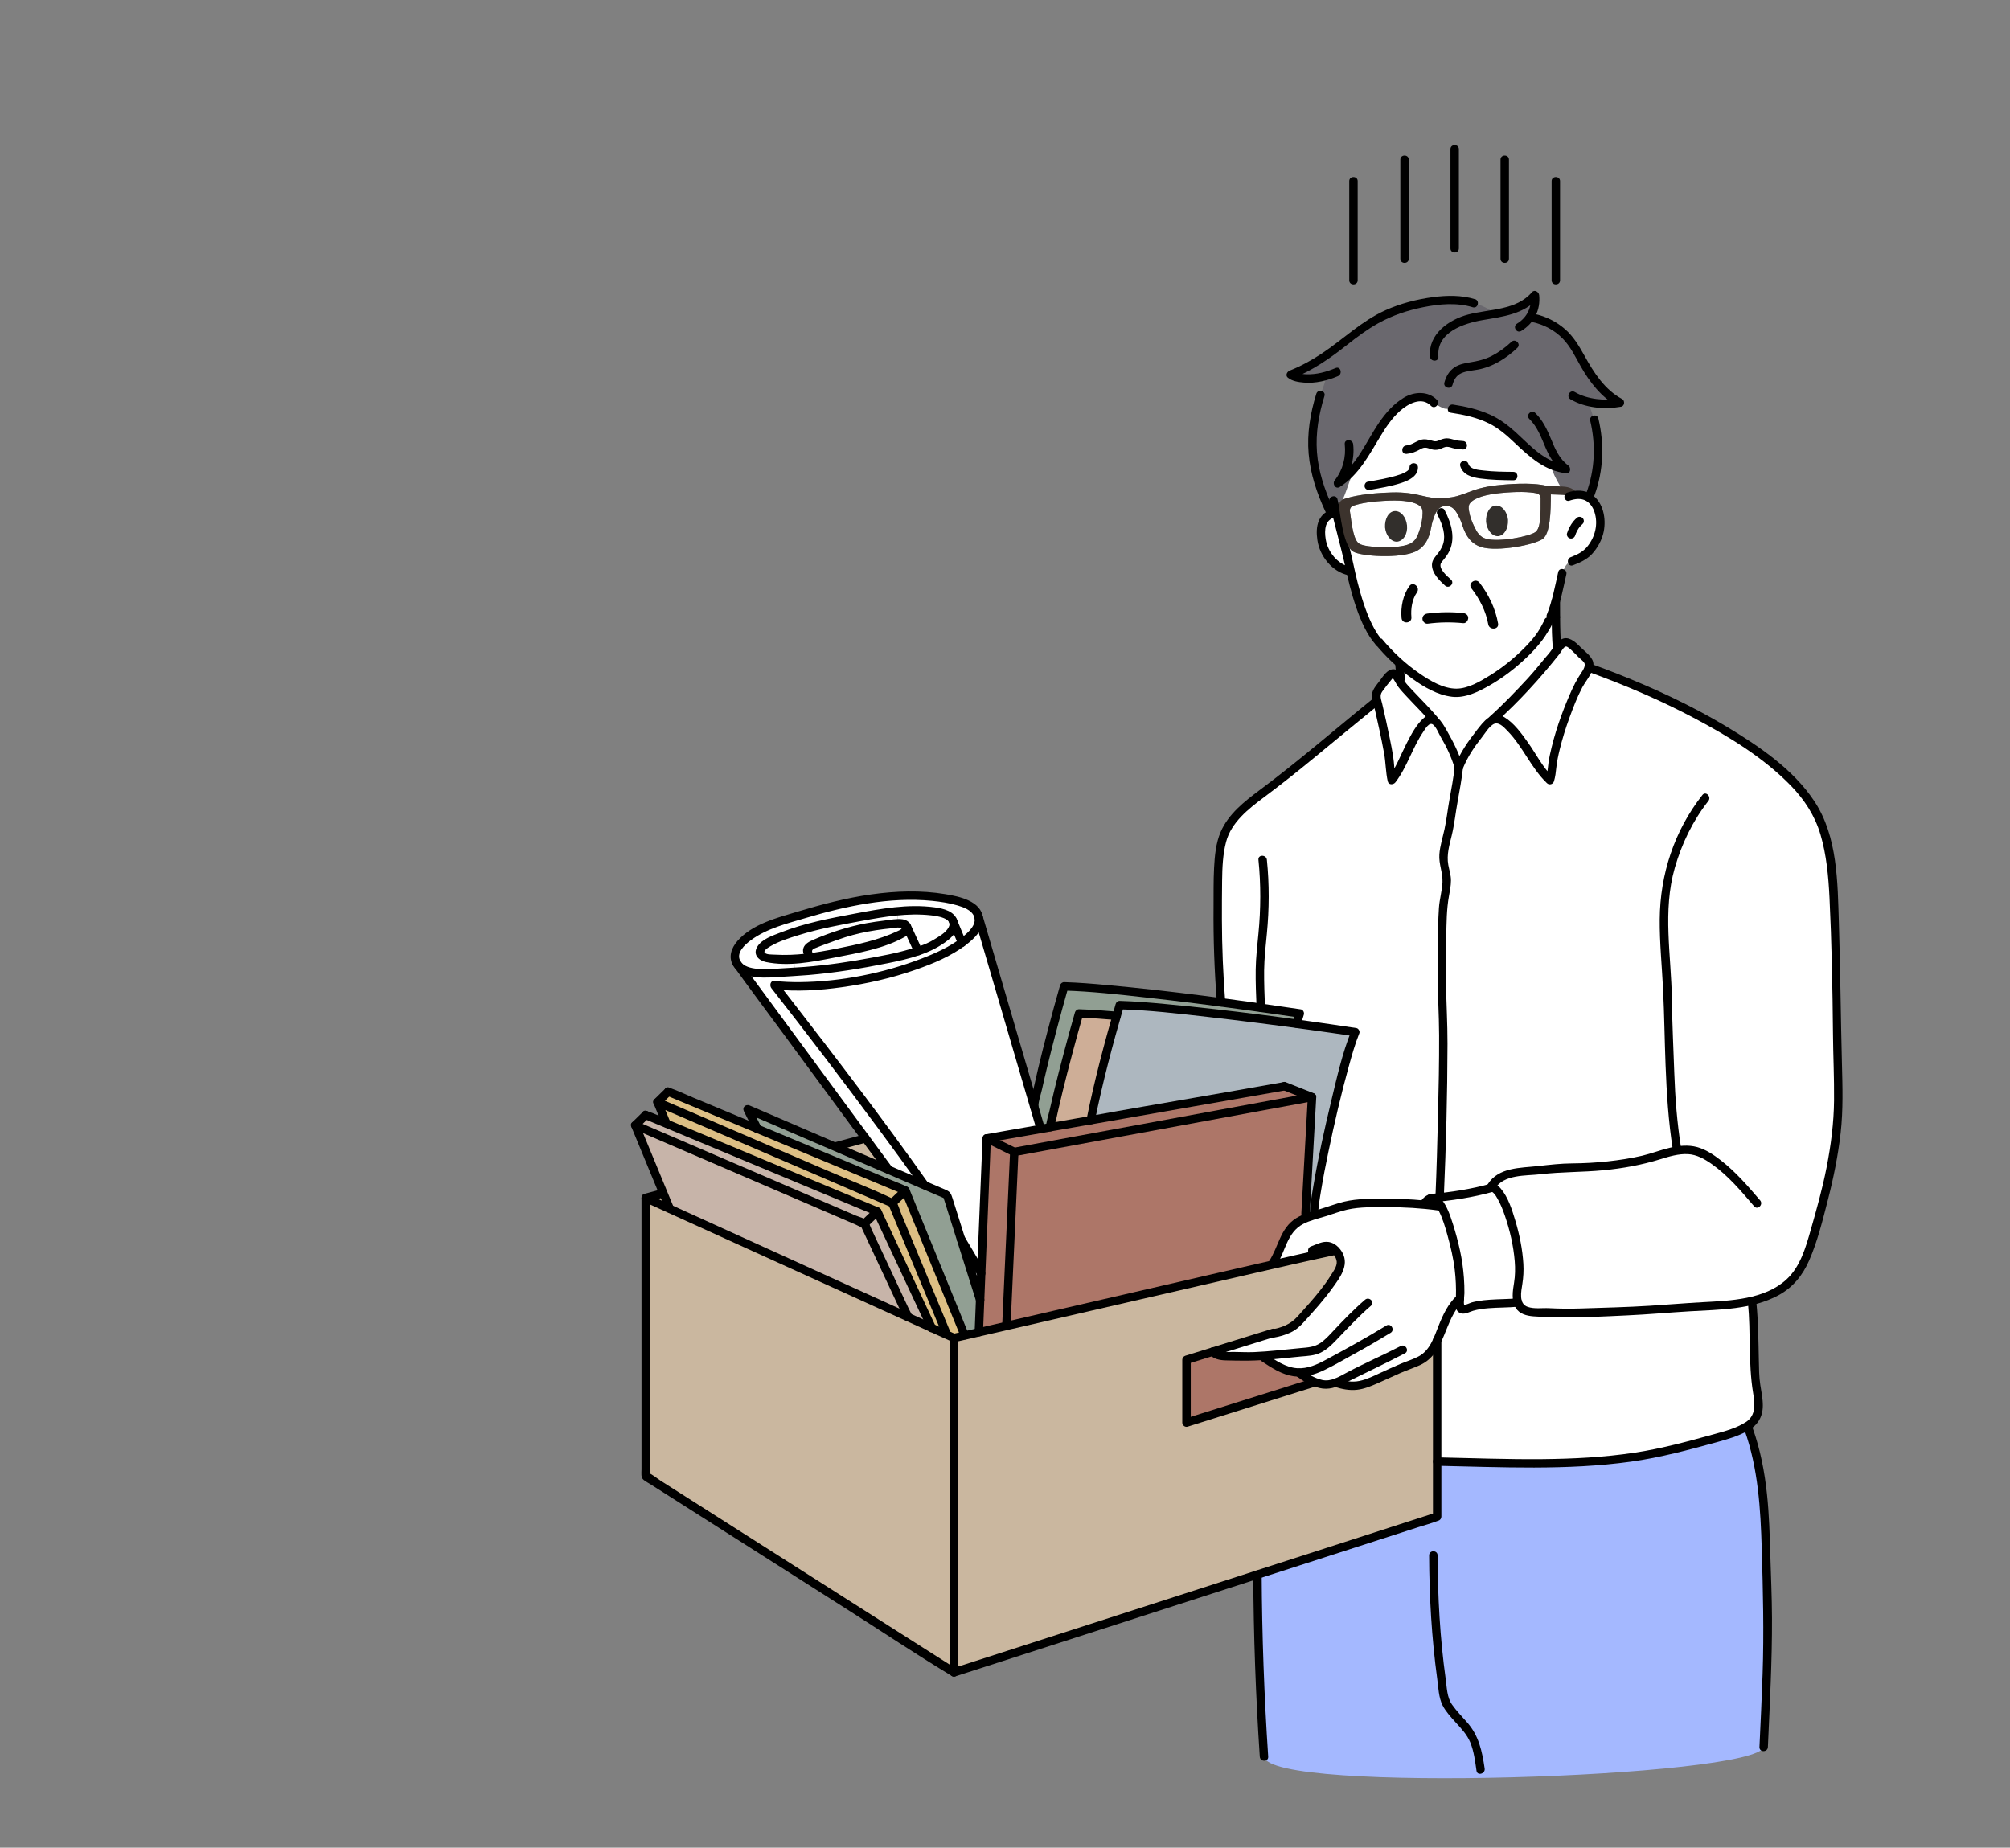 <svg width="360" height="331" viewBox="0 0 360 331" fill="none" xmlns="http://www.w3.org/2000/svg">
<rect x="0" y="0" width="360" height="331" fill="#808080" stroke="none"/>
<g clip-path="url(#clip0_706_5775)">
<path d="M259.782 26.729V44.501C259.782 45.473 261.291 45.473 261.291 44.501V26.729C261.291 25.757 259.782 25.757 259.782 26.729Z" fill="black"/>
<path d="M250.808 28.592V46.364C250.808 47.336 252.317 47.336 252.317 46.364V28.592C252.317 27.62 250.808 27.62 250.808 28.592Z" fill="black"/>
<path d="M241.656 32.452V50.218C241.656 51.19 243.166 51.19 243.166 50.218V32.452C243.166 31.48 241.656 31.48 241.656 32.452Z" fill="black"/>
<path d="M268.751 28.592V46.364C268.751 47.336 270.26 47.336 270.26 46.364V28.592C270.26 27.62 268.751 27.62 268.751 28.592Z" fill="black"/>
<path d="M277.902 32.452V50.218C277.902 51.19 279.412 51.19 279.412 50.218V32.452C279.412 31.48 277.902 31.48 277.902 32.452Z" fill="black"/>
<path d="M175.778 228.119L175.586 232.833L172.173 221.982C172.912 223.167 175.287 227.203 175.783 228.119H175.778Z" fill="white"/>
<path d="M329.098 186.263C329.139 192.237 329.661 198.44 328.769 204.369C328.091 208.986 327.123 213.563 325.791 218.049C324.834 221.295 324.08 224.727 322.277 227.649C320.423 230.646 317.293 232.18 313.784 233.001C309.454 234.034 304.541 233.973 300.758 234.292C295.699 234.717 290.619 234.99 285.539 235.087C282.951 235.147 280.267 235.33 277.684 235.122C275.887 234.98 273.045 235.517 272.129 233.831C272.043 233.669 271.967 233.502 271.921 233.33C271.46 231.902 272.012 230.099 272.129 228.798C272.615 223.295 269.384 212.763 267.277 212.763C264.801 213.467 260.754 214.13 257.918 214.475L257.893 214.282C258.186 207.609 258.789 186.374 258.445 181.19C258.166 177.063 258.227 166.34 258.546 162.218C258.708 160.254 259.544 158.107 258.956 156.153C257.908 152.654 259.301 150.705 259.746 147.317C260.202 143.854 260.962 140.938 261.331 137.439C262.137 135.424 263.16 133.622 264.573 131.976C265.17 131.288 265.915 130.174 266.74 129.369C266.897 129.217 267.085 129.09 267.277 129.009C267.839 128.741 268.518 128.756 269.065 129.121C270.468 130.027 271.977 131.991 272.625 132.832C274.337 135.044 275.603 137.875 277.644 139.773C278.039 138.609 277.988 137.363 278.216 136.163C278.794 133.176 279.695 130.25 280.784 127.409C281.331 125.992 281.923 124.579 282.572 123.207C283.144 121.971 284.076 120.817 284.552 119.566L284.602 119.592C295.79 123.622 308.836 129.622 318.048 137.222C321.639 140.194 324.946 143.718 326.485 148.203C328.288 153.489 328.455 159.489 328.632 165.013C328.86 172.096 329.053 179.185 329.103 186.278L329.098 186.263Z" fill="white"/>
<path d="M316.529 283.479C316.934 293.337 316.372 303.104 315.931 312.957C314.234 318.43 227.106 321.407 226.433 314.693C225.81 305.347 225.308 291.433 225.268 282.062L257.447 271.687V261.819C273.486 262.148 288.553 263.181 304.232 258.462C306.162 257.885 309.727 257.126 312.173 255.926L313.232 255.992C316.478 264.963 316.154 274.148 316.529 283.474V283.479Z" fill="#A4B8FF"/>
<path d="M314.396 246.528C314.488 249.029 315.906 252.629 314.138 254.573C313.677 255.085 312.989 255.53 312.173 255.935C309.732 257.135 306.162 257.89 304.232 258.472C288.553 263.186 273.486 262.158 257.447 261.829V240.113C258.647 237.45 259.296 234.665 261.509 232.635H261.57C261.554 233.004 261.529 233.374 261.504 233.744C261.413 234.022 261.681 234.498 261.965 234.559C262.248 234.609 262.537 234.498 262.805 234.392C265.565 233.283 268.908 233.642 271.921 233.333C271.972 233.511 272.048 233.678 272.129 233.835C273.046 235.521 275.887 234.984 277.685 235.126C280.267 235.333 282.957 235.151 285.539 235.09C290.619 234.989 295.694 234.721 300.758 234.295C304.541 233.976 309.454 234.037 313.784 233.004L313.875 233.409C314.321 237.774 314.219 242.153 314.396 246.533V246.528Z" fill="white"/>
<path d="M256.576 71.891C255.386 70.873 253.472 70.959 252.084 71.759C247.298 74.504 245.875 80.392 242.254 84.371L242.33 84.437C241.935 85.546 241.54 86.655 241.155 87.759C240.947 88.336 240.735 88.918 240.481 89.485C240.01 89.703 239.742 90.214 239.808 90.736C239.656 91.004 239.499 91.232 239.301 91.45C239.337 91.566 239.367 91.693 239.403 91.819L239.22 91.86C238.967 91.91 238.734 91.976 238.521 92.062L238.061 91.207C234.754 84.159 234.166 78.235 236.526 70.742C236.896 69.618 237.686 67.309 237.686 67.309C234.034 68.382 231.624 67.471 231.229 67.116C231.229 67.116 235.199 65.562 238.521 63.015C241.854 60.539 245.976 56.464 252.773 54.773C257.397 53.573 261.306 53.456 264.006 54.327C266.077 54.803 267.733 56.124 267.834 56.2C267.971 56.185 268.113 56.16 268.244 56.135C270.736 55.674 273.349 54.843 274.96 52.879C275.137 54.357 274.833 55.714 274.089 56.833L274.727 56.975C277.462 57.552 280.126 59.172 281.903 61.927C282.921 63.431 284.339 66.549 285.788 68.286C288.072 71.02 290.189 72.129 290.189 72.129C290.189 72.129 287.403 72.64 284.516 71.987C284.516 71.987 285.068 74.083 285.59 75.167C287.175 81.719 285.666 86.427 284.901 88.523L282.754 88.625C282.258 88.625 281.716 88.716 281.108 88.908C280.951 88.817 280.799 88.716 280.652 88.599C280.05 88.128 279.614 87.435 279.224 86.761C278.611 85.698 278.034 84.594 277.745 83.394L277.781 83.308C274.028 81.713 271.688 77.982 268.174 75.79C265.874 74.362 262.871 73.618 260.217 73.222C259.873 73.233 259.529 73.238 259.184 73.238C259.022 73.238 258.865 73.238 258.713 73.202C258.571 73.167 258.435 73.111 258.313 73.05C257.675 72.747 257.012 72.438 256.576 71.886V71.891Z" fill="#6A686E"/>
<path d="M283.666 117.571C284.284 118.158 284.901 118.578 284.603 119.409C284.587 119.459 284.572 119.5 284.547 119.55C284.066 120.801 283.134 121.96 282.567 123.191C281.918 124.568 281.326 125.976 280.779 127.393C279.69 130.229 278.789 133.16 278.211 136.147C277.983 137.347 278.034 138.588 277.639 139.757C275.598 137.859 274.332 135.033 272.62 132.816C271.972 131.975 270.463 130.011 269.06 129.105C268.513 128.745 267.834 128.725 267.272 128.993C268.7 127.727 271.182 125.201 272.306 124.016C273.709 122.558 274.884 121.383 276.165 119.763C276.96 118.766 277.796 117.793 278.632 116.842C278.748 116.71 278.89 116.507 279.062 116.28C279.432 115.783 279.883 115.196 280.272 115.09C281.255 114.821 283.002 116.938 283.666 117.566V117.571Z" fill="white"/>
<path d="M264.097 94.431C263.6 93.424 263.241 92.482 263.084 91.383C263.023 90.973 263.018 90.517 263.266 90.183C264.056 89.12 266.32 88.578 268.614 88.335C271.795 88.016 273.912 88.102 275.238 88.376C275.649 88.467 275.937 88.826 275.937 89.257C275.947 92.062 275.978 94.502 275.056 95.267C274.038 96.107 268.376 97.17 266.158 96.507C265.069 96.188 264.578 95.408 264.102 94.426L264.097 94.431Z" fill="white"/>
<path d="M241.768 91.568C241.717 91.158 241.945 90.753 242.355 90.611C243.631 90.16 245.713 89.791 248.903 89.679C251.203 89.603 253.527 89.836 254.449 90.778C254.753 91.087 254.804 91.532 254.793 91.938C254.778 93.051 254.55 94.034 254.206 95.092C253.862 96.14 253.487 96.97 252.454 97.441C250.337 98.398 244.578 98.104 243.464 97.416C242.446 96.778 242.148 94.353 241.768 91.568Z" fill="white"/>
<path d="M286.188 96.2C284.871 99.263 283.341 99.851 281.574 100.529C280.642 100.681 280.146 101.689 279.862 102.671C279.467 104.433 279.163 106.053 278.697 107.714C278.464 108.569 277.411 111.322 277.042 112.218C274.849 111.747 273.713 115.261 271.875 113.833C270.34 112.648 268.602 115.676 266.708 115.124C265.037 114.628 265.398 115.42 263.479 116.093C262.957 116.27 263.052 114.801 262.51 114.801C266.618 127.821 261.534 116.093 261.534 116.093C259.513 115.825 259.873 116.887 258.338 117.708C256.601 118.639 249.24 113.979 247.979 115.447C247.032 116.556 246.365 113.187 245.257 112.529C244.872 111.901 244.578 111.319 244.386 110.792C243.12 107.425 242.654 105.567 241.945 102.281C241.788 101.527 241.601 100.696 241.398 99.749C240.709 96.509 239.965 93.826 239.428 91.821C239.392 91.694 239.362 91.567 239.327 91.451C239.519 91.233 239.681 91.005 239.833 90.763C240.334 94.489 240.973 97.922 242.32 98.782C243.778 99.704 250.762 100.084 253.522 98.808C256.267 97.532 256.232 94.367 256.596 93.385C256.774 92.889 256.941 92.236 257.27 91.684C257.599 91.137 258.085 90.692 258.901 90.641C260.521 90.53 261.048 92.119 261.534 93.051C262.02 93.983 262.415 97.112 265.317 98.003C268.219 98.899 275.097 97.582 276.413 96.469C277.624 95.431 277.791 91.947 277.781 88.17C277.791 87.608 277.396 87.112 276.859 86.996C275.112 86.611 272.352 86.494 268.204 86.93C263.21 87.441 262.263 89.076 258.794 89.193C255.335 89.552 254.181 88.054 249.167 88.221C244.989 88.347 242.269 88.849 240.598 89.446C240.562 89.456 240.532 89.471 240.507 89.487C240.76 88.914 240.968 88.337 241.18 87.76C241.565 86.651 241.96 85.542 242.355 84.439L242.279 84.373C245.895 80.393 247.323 74.505 252.109 71.76C253.497 70.966 255.406 70.88 256.601 71.892C257.037 72.444 257.7 72.758 258.338 73.057C258.465 73.118 258.597 73.173 258.739 73.209C258.89 73.244 259.047 73.244 259.21 73.244C259.554 73.244 259.898 73.234 260.243 73.229C262.896 73.624 265.9 74.368 268.199 75.796C271.714 77.988 274.058 81.72 277.806 83.315L277.771 83.401C278.054 84.601 278.637 85.699 279.249 86.768C279.634 87.441 280.07 88.135 280.678 88.606C280.819 88.722 280.971 88.823 281.133 88.909C281.736 88.727 282.283 88.631 282.779 88.631C286.421 88.631 287.439 93.38 286.213 96.21L286.188 96.2Z" fill="white"/>
<path d="M278.915 116.114L279.067 116.291C278.9 116.519 278.758 116.722 278.637 116.853C277.796 117.8 276.965 118.777 276.17 119.775C274.889 121.395 273.709 122.57 272.311 124.028C271.187 125.213 268.7 127.734 267.277 128.995C267.085 129.086 266.897 129.213 266.74 129.364C265.915 130.169 265.17 131.288 264.573 131.972C263.16 133.617 262.137 135.42 261.332 137.435C260.734 135.42 259.989 133.617 258.946 131.972C258.511 131.283 257.954 130.169 257.351 129.364C257.234 129.213 257.098 129.086 256.956 129.005C255.908 127.739 251.567 123.365 250.944 122.418C250.843 122.256 250.706 121.998 250.56 121.719L250.894 121.582C250.828 120.712 250.757 119.846 250.691 118.975L250.793 118.864C254.469 122.104 258.875 124.661 261.899 124.018C267.262 122.833 274.631 116.484 276.611 112.783C276.895 112.271 277.148 111.785 277.365 111.304C277.801 111.076 278.282 110.808 278.708 110.631C278.718 112.459 278.758 114.271 278.91 116.109L278.915 116.114Z" fill="white"/>
<path d="M277.37 111.304C277.153 111.78 276.899 112.271 276.616 112.783C274.636 116.484 267.267 122.833 261.904 124.018C258.88 124.666 254.474 122.104 250.798 118.863C249.369 117.603 248.063 116.246 246.979 114.929C247.333 114.904 247.683 114.864 248.037 114.813C248.61 114.727 249.172 114.56 249.709 114.327L249.866 114.681C253.213 115.547 258.126 113.466 259.453 111.248L261.382 110.99C262.977 112.742 268.376 114.028 271.481 112.494L271.546 112.124C272.124 112.241 272.711 112.291 273.294 112.256C274.393 112.19 275.487 111.998 276.54 111.679C276.773 111.603 277.062 111.471 277.37 111.309V111.304Z" fill="white"/>
<path d="M267.277 212.763C269.384 212.763 272.615 223.294 272.129 228.798C272.012 230.099 271.455 231.901 271.921 233.329C268.908 233.638 265.565 233.279 262.805 234.387C262.537 234.499 262.253 234.605 261.965 234.555C261.681 234.494 261.413 234.018 261.504 233.739C261.529 233.37 261.554 233 261.57 232.631C261.686 229.309 261.301 225.856 260.455 222.676C260.126 221.477 258.602 214.965 256.652 214.611C257.037 214.57 257.457 214.525 257.918 214.469C260.754 214.125 264.801 213.462 267.277 212.758V212.763Z" fill="white"/>
<path d="M239.266 247.692C239.033 247.783 238.785 247.869 238.537 247.945C237.488 248.254 236.222 247.91 235.052 247.368C234.196 246.958 233.391 246.437 232.768 245.986V245.875C232.095 245.875 231.411 245.773 230.687 245.54C229.142 245.034 227.785 244.128 226.448 243.247L226.412 242.852C226.296 242.862 226.179 242.877 226.058 242.887C224.503 243.024 222.979 243.029 221.419 242.953C219.96 242.867 218.147 243.247 217.231 242.138L227.947 238.822L227.962 238.887C229.446 238.67 231.502 238.006 232.556 236.842C235.108 234.007 238.445 230.457 240.036 227.05C240.497 226.052 240.046 224.852 239.271 224.037C239.261 224.037 234.065 225.146 234.065 225.146L228.008 226.538L227.967 226.371C229.573 224.063 229.497 221.774 231.492 219.749C232.221 219.01 233.102 218.539 234.095 218.164C234.505 217.997 234.941 217.855 235.381 217.719C236.298 217.44 237.27 217.182 238.233 216.853C241.899 215.612 241.965 215.764 245.839 215.562C248.584 215.41 252.094 215.526 255.158 215.815L255.183 215.572C255.685 214.802 256.181 214.529 256.652 214.615C258.602 214.969 260.126 221.48 260.455 222.68C261.301 225.86 261.691 229.308 261.57 232.634H261.509C259.291 234.665 258.647 237.45 257.447 240.113C257.239 240.573 257.017 241.029 256.768 241.47C255.751 243.292 254.262 243.844 252.388 244.543C249.901 245.475 247.521 246.75 245.044 247.723C243.014 248.512 241.352 248.401 239.276 247.707L239.266 247.697V247.692Z" fill="white"/>
<path d="M225.866 180.547C223.708 180.243 221.292 179.919 218.75 179.58C218.279 173.656 218.087 167.707 218.163 161.768C218.213 158.051 218.011 154.239 218.927 150.608C220.193 145.631 226.017 142.421 229.765 139.399C235.002 135.171 241.271 129.915 246.508 125.688L246.736 125.627C247.258 127.809 248.539 133.505 248.909 136.148C249.076 137.348 249.04 138.589 249.334 139.758C250.828 137.859 251.77 135.034 253.026 132.817C253.507 131.976 254.611 130.012 255.644 129.105C256.049 128.746 256.541 128.726 256.961 128.994C257.103 129.08 257.24 129.202 257.356 129.353C257.959 130.158 258.516 131.277 258.951 131.961C259.995 133.606 260.739 135.409 261.337 137.424C260.967 140.923 260.202 143.834 259.752 147.302C259.306 150.694 257.913 152.639 258.961 156.137C259.549 158.092 258.708 160.238 258.551 162.203C258.232 166.324 258.171 177.048 258.45 181.174C258.794 186.359 258.192 207.599 257.898 214.267L257.923 214.459C257.462 214.52 257.042 214.561 256.657 214.601C256.186 214.515 255.69 214.789 255.188 215.558L255.163 215.801C252.099 215.518 248.59 215.396 245.845 215.548C241.975 215.751 241.91 215.599 238.238 216.839C237.271 217.168 236.298 217.426 235.387 217.705C235.371 213.199 240.355 190.83 242.781 184.881C240.456 184.526 236.693 183.99 232.287 183.397C232.632 182.233 232.849 181.544 232.849 181.544C231.173 181.291 228.747 180.942 225.866 180.537V180.547Z" fill="white"/>
<path d="M227.952 238.821L217.236 242.138L212.561 243.591V254.841L235.037 247.778L235.052 247.368C236.217 247.915 237.488 248.259 238.537 247.945C238.79 247.869 239.033 247.783 239.266 247.692C241.347 248.396 243.008 248.507 245.039 247.717C247.516 246.745 249.901 245.469 252.383 244.538C254.257 243.839 255.751 243.287 256.763 241.464C257.017 241.019 257.234 240.568 257.442 240.107V271.691L225.263 282.066L170.901 299.594V239.692L172.831 239.247L175.348 238.67L180.281 237.535L224.64 227.313L228.008 226.538L234.065 225.146L239.261 224.037C240.041 224.852 240.496 226.052 240.031 227.05C238.445 230.457 235.103 234.006 232.55 236.842C231.502 238.006 229.446 238.67 227.957 238.887L227.942 238.821H227.952Z" fill="#CAB79F"/>
<path d="M256.961 128.993C256.541 128.735 256.044 128.75 255.644 129.109C254.611 130.016 253.502 131.98 253.026 132.821C251.765 135.033 250.828 137.863 249.334 139.762C249.04 138.598 249.076 137.352 248.909 136.152C248.539 133.509 247.252 127.813 246.736 125.631C246.66 125.347 246.609 125.13 246.569 124.978C246.351 124.147 246.802 123.727 247.258 123.14C247.744 122.512 249.035 120.396 249.759 120.664C250.018 120.765 250.311 121.261 250.575 121.722C250.727 122.001 250.858 122.259 250.96 122.421C251.583 123.368 255.918 127.742 256.971 128.998L256.961 128.993Z" fill="white"/>
<path d="M241.93 102.285L241.763 102.32C239.504 101.91 237.245 99.52 236.794 96.958C236.475 95.105 236.491 92.872 238.532 92.067C238.739 91.986 238.977 91.915 239.23 91.865L239.413 91.824C239.95 93.829 240.699 96.513 241.383 99.753C241.585 100.7 241.768 101.53 241.93 102.285Z" fill="white"/>
<path d="M232.282 183.411C236.688 184.008 240.451 184.545 242.776 184.894C240.35 190.843 235.366 213.212 235.381 217.718C234.946 217.855 234.51 217.997 234.095 218.164L233.877 217.349L235.037 196.539L232.92 195.699L230.109 194.585L229.365 194.717L195.388 200.666C196.629 194.388 198.978 185.77 200.037 181.978C200.371 180.768 200.584 180.049 200.584 180.049C204.747 180.155 211.715 180.854 218.922 181.71C221.262 181.988 223.637 182.282 225.941 182.575C228.139 182.854 230.282 183.137 232.287 183.406L232.282 183.411Z" fill="#ADB7BF"/>
<path d="M235.052 247.365L235.037 247.775L212.561 254.838V243.588L217.236 242.135C218.152 243.244 219.965 242.864 221.424 242.95C222.984 243.026 224.513 243.016 226.063 242.884C226.179 242.874 226.296 242.859 226.417 242.849L226.453 243.244C227.785 244.125 229.147 245.031 230.692 245.537C231.411 245.77 232.1 245.871 232.773 245.871V245.983C233.396 246.433 234.201 246.955 235.057 247.365H235.052Z" fill="#AD7668"/>
<path d="M235.037 196.541L233.877 217.35L234.095 218.166C233.103 218.545 232.226 219.011 231.492 219.75C229.497 221.771 229.568 224.064 227.967 226.373L228.008 226.54L224.64 227.315L180.281 237.537L181.699 206.374L228.732 197.706L232.591 196.992L235.027 196.546L235.037 196.541Z" fill="#AD7668"/>
<path d="M235.037 196.539L232.601 196.985L228.742 197.699L181.709 206.367L176.776 203.926L186.454 202.23L188.161 201.936L195.388 200.671C195.398 200.671 229.37 194.721 229.37 194.721L230.114 194.59L232.925 195.704L235.042 196.544L235.037 196.539Z" fill="#AD7668"/>
<path d="M232.844 181.554C232.844 181.554 232.626 182.242 232.282 183.407C230.277 183.138 228.134 182.855 225.936 182.576C223.637 182.283 221.262 181.989 218.917 181.711C211.705 180.855 204.742 180.156 200.579 180.05C200.579 180.05 200.371 180.769 200.032 181.979C197.403 181.751 195.099 181.599 193.301 181.554C193.301 181.554 189.812 193.66 188.146 201.928C188.146 201.938 186.439 202.231 186.439 202.231L185.264 198.237C186.819 189.979 190.637 176.703 190.637 176.703C196.705 176.87 208.697 178.273 218.74 179.579C221.282 179.913 223.703 180.242 225.855 180.546C228.732 180.951 231.158 181.3 232.839 181.554H232.844Z" fill="#919F93"/>
<path d="M200.037 181.984C198.979 185.776 196.629 194.394 195.388 200.672C195.378 200.672 188.151 201.933 188.151 201.933C189.812 193.665 193.306 181.559 193.306 181.559C195.104 181.609 197.409 181.761 200.037 181.984Z" fill="#CEAE97"/>
<path d="M185.274 198.237L186.449 202.232L176.771 203.928L175.778 228.12C175.282 227.203 172.907 223.168 172.167 221.983C172.157 221.973 169.666 214.064 169.666 214.064L165.655 212.333C154.837 197.037 138.747 176.496 138.747 176.496C142.996 176.977 148.415 176.673 154.569 175.478C162.221 173.995 168.739 171.484 172.345 168.881C174.492 167.337 175.616 165.762 175.343 164.35L185.274 198.227V198.237Z" fill="white"/>
<path d="M181.709 206.368L180.286 237.532L175.353 238.666L175.586 232.833L175.778 228.119L176.771 203.928L181.709 206.368Z" fill="#AD7668"/>
<path d="M172.173 221.983L175.586 232.833L175.353 238.666L172.836 239.243L162.221 213.279L135.714 202.227L133.941 198.688L149.773 205.502L159.238 209.573L165.66 212.333L169.671 214.064L172.162 221.978L172.173 221.988V221.983Z" fill="#919F93"/>
<path d="M175.343 164.354C175.621 165.762 174.497 167.342 172.345 168.886L170.825 165.22C170.734 164.911 170.542 164.598 170.203 164.289C169.575 163.711 168.698 163.509 167.853 163.372C165.477 162.993 163.077 163.028 160.676 163.271C158.848 163.438 157.015 163.742 155.202 164.066C154.579 164.177 153.961 164.294 153.338 164.41C148.137 165.392 142.855 166.39 138.064 168.658C137.36 168.987 135.648 170.035 136.286 171.068C136.742 171.807 138.98 171.772 139.72 171.833C140.561 171.899 141.396 171.899 142.237 171.868L142.353 174.106C141.857 174.141 141.356 174.162 140.859 174.192C138.687 174.283 134.012 174.997 132.275 172.957C132.25 172.921 132.017 172.597 132.017 172.597C130.801 170.577 132.934 168.628 134.458 167.58C137.142 165.732 140.561 164.835 143.65 163.894C151.869 161.403 161.269 159.428 169.853 161.048C171.702 161.403 174.912 162.117 175.343 164.354Z" fill="white"/>
<path d="M162.216 213.279L172.836 239.243L170.907 239.689L169.671 239.127L159.866 215.532L162.216 213.279Z" fill="#DDBF84"/>
<path d="M170.83 165.221L172.35 168.886C168.739 171.489 162.226 173.995 154.574 175.484C148.42 176.673 143.001 176.977 138.752 176.501C138.752 176.501 154.842 197.042 165.66 212.338L159.238 209.579L155.085 203.933L132.28 172.962C134.017 175.003 138.692 174.289 140.864 174.198C141.361 174.172 141.862 174.147 142.358 174.112C146.83 173.853 151.287 173.291 155.693 172.451C158.261 171.955 160.854 171.529 163.355 170.729C163.735 170.613 164.11 170.496 164.49 170.375C165.528 170.056 166.571 169.702 167.493 169.124C168.678 168.385 171.296 166.866 170.825 165.226L170.83 165.221Z" fill="white"/>
<path d="M170.906 239.687V299.584L115.694 264.451V214.6L120.014 216.564L162.692 235.956L166.916 237.88L169.671 239.13L170.906 239.692V239.687Z" fill="#CAB79F"/>
<path d="M170.83 165.22C171.301 166.865 168.683 168.384 167.498 169.119C166.576 169.696 165.533 170.05 164.495 170.369L162.515 166.045L162.474 165.944C162.363 165.762 162.18 165.61 161.978 165.524C161.633 165.392 161.249 165.407 160.889 165.438L160.686 163.266C163.087 163.023 165.487 162.987 167.863 163.367C168.708 163.504 169.585 163.701 170.213 164.283C170.547 164.592 170.739 164.906 170.835 165.215L170.83 165.22Z" fill="white"/>
<path d="M159.866 215.532L169.671 239.126L166.916 237.876L157.167 217.031L119.411 201.3L117.816 197.441L159.861 215.532H159.866Z" fill="#DDBF84"/>
<path d="M157.167 217.031L166.921 237.876L162.697 235.962L154.867 219.229L157.167 217.031Z" fill="#C7B4A9"/>
<path d="M162.51 166.051L164.49 170.375C164.11 170.491 163.735 170.608 163.355 170.729C160.854 171.524 158.261 171.954 155.693 172.451C151.287 173.291 146.83 173.853 142.358 174.111L142.242 171.873C143.26 171.833 144.263 171.711 145.281 171.57C146.673 171.367 148.061 171.094 149.433 170.825C153.647 169.985 157.921 169.129 161.755 167.2C162.11 167.023 162.505 166.77 162.55 166.375C162.565 166.263 162.55 166.157 162.51 166.056V166.051Z" fill="white"/>
<path d="M154.867 219.228L162.697 235.957L120.014 216.565L118.849 213.725L113.831 201.578L154.867 219.228Z" fill="#C7B4A9"/>
<path d="M162.51 166.051C162.55 166.152 162.57 166.258 162.55 166.37C162.5 166.765 162.105 167.018 161.755 167.195C157.921 169.124 153.647 169.98 149.433 170.82C148.056 171.089 146.673 171.367 145.281 171.564C144.961 171.094 144.435 170.521 144.729 169.97C144.997 169.468 145.995 169.078 146.476 168.886C147.164 168.603 149.722 167.701 150.421 167.453C152.123 166.856 153.839 166.441 155.582 166.122C157.329 165.803 159.091 165.6 160.884 165.448C161.244 165.413 161.634 165.398 161.973 165.534C162.175 165.62 162.358 165.767 162.469 165.955L162.51 166.056V166.051Z" fill="white"/>
<path d="M162.216 213.275L159.866 215.533C159.856 215.533 117.816 197.442 117.816 197.442L119.72 195.574L135.709 202.237L162.216 213.28V213.275Z" fill="#DDBF84"/>
<path d="M160.681 163.27L160.884 165.442C159.086 165.594 157.324 165.796 155.582 166.115L155.212 164.07C157.025 163.74 158.853 163.442 160.687 163.275L160.681 163.27Z" fill="white"/>
<path d="M155.085 203.928L159.238 209.573L149.773 205.502L149.838 205.345L155.085 203.928Z" fill="#CAB79F"/>
<path d="M157.167 217.032L154.867 219.229L113.83 201.579L115.694 199.746L119.411 201.3L157.167 217.032Z" fill="#C7B4A9"/>
<path d="M155.207 164.071L155.576 166.116C153.829 166.435 152.117 166.855 150.416 167.448C149.717 167.701 147.159 168.597 146.471 168.881C145.995 169.073 144.992 169.458 144.723 169.964C144.43 170.516 144.956 171.088 145.275 171.559C144.257 171.701 143.255 171.817 142.237 171.863C141.396 171.898 140.56 171.898 139.72 171.827C138.98 171.767 136.742 171.802 136.286 171.063C135.648 170.03 137.36 168.982 138.064 168.653C142.855 166.385 148.137 165.387 153.338 164.405C153.961 164.288 154.579 164.172 155.202 164.061L155.207 164.071Z" fill="white"/>
<path d="M118.849 213.725L120.014 216.565L115.694 214.601L118.773 213.76L118.849 213.725Z" fill="#CAB79F"/>
<path d="M235.204 224.742C235.944 224.479 236.901 223.856 237.716 223.968C238.582 224.089 239.337 225.193 239.413 226.013C239.494 226.884 238.739 227.856 238.299 228.56C237.721 229.481 237.078 230.367 236.404 231.218C235.128 232.828 233.746 234.347 232.373 235.866C231.122 237.248 229.537 237.871 227.719 238.165C226.762 238.317 227.167 239.775 228.119 239.623C229.173 239.451 230.201 239.152 231.168 238.696C232.201 238.21 232.93 237.501 233.685 236.666C235.427 234.737 237.174 232.798 238.689 230.681C239.97 228.894 241.641 226.727 240.476 224.489C239.99 223.552 239.084 222.666 238.01 222.494C236.865 222.307 235.837 222.909 234.799 223.284C233.893 223.608 234.282 225.066 235.199 224.742H235.204Z" fill="black"/>
<path d="M228.575 226.752C230.261 224.221 230.454 220.803 233.406 219.264C234.678 218.606 236.106 218.292 237.468 217.871C238.749 217.482 240.005 216.985 241.317 216.692C243.571 216.185 246.078 216.256 248.372 216.251C251.431 216.251 254.515 216.423 257.548 216.839C258.501 216.97 258.911 215.512 257.948 215.38C254.778 214.95 251.567 214.737 248.367 214.737C245.87 214.737 243.165 214.687 240.719 215.274C239.271 215.623 237.878 216.17 236.455 216.591C234.991 217.021 233.462 217.416 232.155 218.226C229.259 220.028 229.021 223.35 227.268 225.983C226.726 226.793 228.033 227.552 228.575 226.747V226.752Z" fill="black"/>
<path d="M216.653 242.671C217.408 243.471 218.416 243.668 219.479 243.704C220.821 243.744 222.179 243.764 223.521 243.754C226.656 243.729 229.811 243.298 232.93 243.015C234.176 242.904 235.402 242.873 236.546 242.311C237.59 241.795 238.466 240.969 239.266 240.134C241.312 238.008 243.312 235.835 245.556 233.906C246.295 233.274 245.222 232.205 244.487 232.838C242.457 234.585 240.593 236.514 238.765 238.463C238.056 239.218 237.347 240.013 236.481 240.595C235.376 241.339 234.217 241.385 232.93 241.501C230.16 241.754 227.37 242.109 224.589 242.22C223.338 242.271 222.098 242.19 220.847 242.185C219.829 242.18 218.497 242.423 217.722 241.607C217.053 240.899 215.985 241.967 216.653 242.676V242.671Z" fill="black"/>
<path d="M248.306 237.46C244.766 239.622 241.135 241.627 237.483 243.592C235.903 244.442 234.196 245.222 232.353 245.106C230.277 244.974 228.458 243.703 226.782 242.589C225.972 242.053 225.212 243.359 226.017 243.89C227.754 245.045 229.588 246.245 231.695 246.549C233.609 246.822 235.447 246.27 237.164 245.45C239.053 244.549 240.871 243.465 242.705 242.458C244.852 241.278 246.974 240.042 249.066 238.767C249.896 238.26 249.136 236.954 248.301 237.46H248.306Z" fill="black"/>
<path d="M250.868 241.137C247.688 242.783 244.386 244.201 241.231 245.882C239.889 246.595 238.415 247.557 236.835 247.213C235.468 246.914 234.227 246.14 233.103 245.33C232.318 244.758 231.558 246.069 232.338 246.631C233.528 247.497 234.86 248.287 236.298 248.641C237.944 249.046 239.362 248.519 240.831 247.79C244.427 246.003 248.058 244.287 251.623 242.439C252.489 241.993 251.724 240.687 250.858 241.132L250.868 241.137Z" fill="black"/>
<path d="M239.028 248.427C240.335 248.852 241.682 249.121 243.059 248.969C244.33 248.827 245.495 248.336 246.66 247.835C248.048 247.237 249.405 246.579 250.793 245.976C251.967 245.465 253.188 245.07 254.348 244.539C258.936 242.437 258.582 236.407 261.995 233.167C262.704 232.498 261.63 231.43 260.926 232.098C259.341 233.602 258.445 235.526 257.65 237.521C256.824 239.587 256.136 241.906 254.039 243.009C253.026 243.546 251.907 243.875 250.848 244.321C249.663 244.817 248.498 245.364 247.328 245.895C246.093 246.457 244.827 247.111 243.485 247.384C242.097 247.673 240.755 247.399 239.428 246.974C238.501 246.675 238.106 248.133 239.028 248.432V248.427Z" fill="black"/>
<path d="M304.916 142.411C299.882 148.801 297.324 156.603 297.264 164.699C297.233 168.896 297.659 173.079 297.866 177.271C298.089 181.777 298.135 186.303 298.312 190.815C298.509 195.873 298.818 200.885 299.603 205.893C299.755 206.85 301.209 206.445 301.062 205.493C300.378 201.123 300.029 196.728 299.877 192.308C299.725 187.893 299.502 183.483 299.441 179.063C299.335 171.18 297.745 163.216 299.963 155.474C301.204 151.145 303.189 147.029 305.979 143.485C306.577 142.73 305.513 141.652 304.911 142.416L304.916 142.411Z" fill="black"/>
<path d="M267.758 212.925C269.404 210.338 273.258 210.667 275.907 210.358C279.67 209.918 283.438 210.004 287.206 209.639C290.675 209.305 294.053 208.692 297.38 207.665C298.965 207.174 300.616 206.672 302.293 206.753C303.898 206.829 305.296 207.629 306.587 208.536C309.514 210.591 311.869 213.406 314.179 216.105C314.812 216.844 315.875 215.771 315.247 215.037C313.07 212.485 310.856 209.913 308.187 207.847C306.937 206.88 305.529 205.918 303.979 205.498C302.374 205.057 300.677 205.239 299.077 205.614C297.395 206.009 295.785 206.647 294.103 207.042C292.078 207.518 289.996 207.827 287.93 208.055C285.823 208.282 283.701 208.399 281.579 208.414C279.548 208.429 277.568 208.657 275.552 208.885C272.331 209.249 268.422 209.062 266.452 212.161C265.93 212.986 267.237 213.74 267.758 212.925Z" fill="black"/>
<path d="M284.354 120.305C290.963 122.69 297.451 125.454 303.66 128.76C309.742 132.001 315.901 135.758 320.732 140.73C323.178 143.246 325.067 146.132 326.06 149.514C327.139 153.17 327.483 156.992 327.67 160.785C328.065 168.891 328.217 177.022 328.293 185.138C328.329 189.143 328.526 193.148 328.486 197.153C328.445 201.199 327.929 205.153 327.154 209.122C326.409 212.935 325.361 216.651 324.297 220.383C323.406 223.507 322.424 226.955 319.947 229.218C316.042 232.798 309.94 233.01 304.941 233.279C301.796 233.451 298.661 233.719 295.521 233.916C291.409 234.175 287.297 234.266 283.179 234.403C281.255 234.463 279.356 234.453 277.431 234.352C276.191 234.286 274.823 234.529 273.623 234.119C271.967 233.557 272.448 231.37 272.656 230.043C272.848 228.828 272.914 227.638 272.843 226.413C272.686 223.78 272.149 221.147 271.389 218.626C270.807 216.687 270.123 214.489 268.791 212.915C268.381 212.429 267.88 212.044 267.227 212.003C266.254 211.948 266.259 213.461 267.227 213.512C267.161 213.512 267.227 213.512 267.292 213.553C267.399 213.618 267.48 213.71 267.566 213.796C267.829 214.064 268.027 214.403 268.209 214.727C268.766 215.699 269.176 216.752 269.541 217.811C270.437 220.433 271.075 223.198 271.298 225.962C271.4 227.248 271.384 228.509 271.177 229.785C270.939 231.258 270.655 232.944 271.476 234.296C272.144 235.4 273.435 235.719 274.641 235.815C276.094 235.932 277.593 235.906 279.052 235.952C283.159 236.083 287.332 235.83 291.439 235.643C295.177 235.476 298.904 235.127 302.642 234.909C307.955 234.6 313.763 234.63 318.564 232.018C321.127 230.62 322.859 228.469 324.024 225.815C325.533 222.373 326.455 218.575 327.387 214.945C328.395 211.006 329.215 206.971 329.671 202.93C330.132 198.834 330.005 194.698 329.899 190.586C329.676 182.181 329.62 173.772 329.352 165.367C329.119 158.081 329.149 149.894 324.991 143.58C321.198 137.818 315.03 133.651 309.211 130.153C302.986 126.411 296.362 123.338 289.611 120.675C288.006 120.042 286.385 119.429 284.76 118.847C283.843 118.518 283.448 119.976 284.359 120.305H284.354Z" fill="black"/>
<path d="M256.222 215.406C259.964 215.087 263.808 214.515 267.429 213.498C268.366 213.234 267.966 211.776 267.029 212.039C263.535 213.022 259.838 213.589 256.222 213.898C255.259 213.979 255.249 215.493 256.222 215.406Z" fill="black"/>
<path d="M255.781 215.952C256.029 215.588 256.272 215.259 256.622 215.431C257.098 215.664 257.432 216.403 257.655 216.838C258.384 218.246 258.84 219.805 259.26 221.329C259.817 223.35 260.303 225.385 260.552 227.471C260.744 229.091 260.815 230.732 260.764 232.367C260.734 233.354 260.39 234.929 261.711 235.283C262.436 235.476 263.19 235 263.859 234.812C264.735 234.559 265.641 234.438 266.548 234.362C268.315 234.22 270.093 234.255 271.86 234.088C272.823 233.997 272.828 232.483 271.86 232.58C270.204 232.737 268.538 232.716 266.877 232.833C266.153 232.883 265.429 232.954 264.715 233.076C264.345 233.137 263.975 233.218 263.61 233.314C263.469 233.354 262.39 233.825 262.273 233.769C262.076 233.663 262.279 231.982 262.284 231.678C262.294 230.742 262.258 229.81 262.192 228.878C262.071 227.243 261.838 225.603 261.488 223.998C261.144 222.413 260.719 220.828 260.227 219.284C259.736 217.755 259.184 216.048 258.131 214.803C256.936 213.39 255.447 213.765 254.469 215.198C253.922 216.003 255.229 216.757 255.776 215.957L255.781 215.952Z" fill="black"/>
<path d="M225.394 154.026C225.84 158.416 225.82 162.846 225.394 167.236C225.187 169.383 224.939 171.499 224.903 173.656C224.868 175.955 224.969 178.253 225.06 180.547C225.101 181.514 226.61 181.519 226.569 180.547C226.483 178.309 226.387 176.076 226.412 173.838C226.438 171.621 226.691 169.443 226.904 167.236C227.329 162.846 227.354 158.416 226.904 154.026C226.807 153.069 225.293 153.059 225.394 154.026Z" fill="black"/>
<path d="M219.454 179.584C219.069 174.647 218.861 169.695 218.851 164.739C218.846 162.405 218.856 160.07 218.887 157.736C218.917 155.423 219.008 153.058 219.601 150.81C220.522 147.311 223.632 144.881 226.402 142.815C229.441 140.552 232.383 138.203 235.311 135.798C239.2 132.603 243.074 129.383 246.989 126.218C247.744 125.606 246.67 124.543 245.92 125.15C239.165 130.608 232.606 136.324 225.643 141.514C222.908 143.55 220.006 145.823 218.623 149.043C217.767 151.033 217.56 153.321 217.448 155.458C217.322 157.807 217.372 160.162 217.352 162.511C217.301 168.207 217.504 173.903 217.95 179.584C218.026 180.546 219.535 180.556 219.459 179.584H219.454Z" fill="black"/>
<path d="M258.602 214.281C258.997 205.188 259.235 196.069 259.255 186.966C259.265 183.305 259.032 179.66 258.992 175.999C258.961 173.255 258.972 170.506 259.032 167.761C259.083 165.346 259.083 162.896 259.518 160.511C259.686 159.595 259.868 158.663 259.873 157.726C259.878 156.749 259.564 155.888 259.397 154.942C259.068 153.139 259.584 151.428 260.005 149.691C260.491 147.686 260.698 145.615 261.068 143.585C261.443 141.544 261.813 139.504 262.041 137.438C262.147 136.471 260.633 136.481 260.531 137.438C260.319 139.367 259.964 141.271 259.615 143.18C259.291 144.962 259.103 146.78 258.718 148.552C258.394 150.051 257.908 151.519 257.797 153.058C257.67 154.779 258.435 156.354 258.354 158.05C258.278 159.605 257.817 161.119 257.716 162.673C257.645 163.741 257.604 164.815 257.574 165.888C257.493 168.597 257.462 171.311 257.472 174.019C257.483 177.842 257.736 181.655 257.751 185.477C257.771 190.302 257.665 195.133 257.548 199.958C257.432 204.737 257.305 209.512 257.098 214.286C257.057 215.259 258.566 215.253 258.607 214.286L258.602 214.281Z" fill="black"/>
<path d="M267.763 129.53C271.947 125.804 275.816 121.561 279.295 117.176C279.543 116.862 280.034 115.875 280.455 115.814C280.764 115.774 281.397 116.427 281.599 116.609C281.984 116.958 282.339 117.333 282.698 117.703C283.043 118.062 283.818 118.548 283.843 119.039C283.878 119.713 283.103 120.66 282.769 121.217C282.329 121.941 281.934 122.675 281.584 123.449C280.88 124.999 280.232 126.578 279.645 128.183C278.961 130.052 278.368 131.955 277.897 133.89C277.68 134.786 277.472 135.692 277.345 136.603C277.209 137.596 277.168 138.588 276.874 139.555C277.295 139.444 277.715 139.332 278.135 139.221C276.282 137.444 275.157 135.115 273.684 133.044C272.529 131.419 271.151 129.485 269.404 128.457C267.206 127.161 265.677 129.318 264.472 130.852C262.886 132.872 261.539 134.836 260.562 137.231C260.197 138.132 261.656 138.522 262.02 137.631C262.876 135.535 264.066 133.788 265.459 132.021C266.031 131.292 266.594 130.325 267.363 129.804C268.346 129.135 269.308 130.229 269.956 130.892C272.742 133.712 274.21 137.56 277.062 140.294C277.477 140.694 278.156 140.512 278.323 139.96C278.571 139.145 278.657 138.315 278.748 137.469C278.865 136.391 279.087 135.343 279.346 134.29C279.817 132.355 280.409 130.452 281.093 128.583C281.766 126.74 282.481 124.872 283.397 123.135C284.051 121.89 285.707 120.123 285.342 118.604C285.094 117.571 283.833 116.68 283.098 115.951C282.369 115.227 281.311 114.159 280.176 114.351C278.991 114.553 278.105 116.265 277.386 117.1C276.145 118.533 275 120.037 273.719 121.429C271.481 123.854 269.171 126.27 266.71 128.467C265.981 129.115 267.054 130.178 267.779 129.535L267.763 129.53Z" fill="black"/>
<path d="M262.015 137.236C261.321 134.928 260.293 132.907 259.103 130.826C258.298 129.419 256.941 126.984 255.062 128.578C253.679 129.753 252.717 131.642 251.897 133.231C250.838 135.297 250.048 137.525 248.625 139.383C249.086 139.444 249.547 139.505 250.008 139.565C249.709 138.219 249.729 136.816 249.511 135.454C249.349 134.426 249.147 133.399 248.939 132.376C248.514 130.275 248.053 128.178 247.561 126.087C247.374 125.292 247.04 124.604 247.566 123.885C248.134 123.11 248.701 122.351 249.324 121.622C249.38 121.561 249.501 121.45 249.587 121.404C249.496 121.45 249.319 121.252 249.455 121.45C249.607 121.667 249.739 121.89 249.871 122.118C250.058 122.452 250.23 122.776 250.463 123.08C250.929 123.693 251.466 124.255 251.993 124.822C253.446 126.391 254.996 127.895 256.379 129.53C257.007 130.275 258.07 129.201 257.447 128.462C256.065 126.827 254.52 125.323 253.061 123.753C252.535 123.181 251.942 122.619 251.517 121.966C251.025 121.207 250.6 119.809 249.466 119.89C248.443 119.966 247.708 121.146 247.166 121.89C246.518 122.791 245.576 123.682 245.728 124.877C245.829 125.652 246.088 126.432 246.265 127.191C246.549 128.411 246.817 129.626 247.08 130.852C247.374 132.229 247.658 133.606 247.906 134.993C248.2 136.639 248.184 138.33 248.549 139.96C248.706 140.664 249.572 140.608 249.932 140.143C252.018 137.419 252.955 133.981 254.885 131.14C255.259 130.594 255.994 129.226 256.698 129.839C257.3 130.356 257.66 131.378 258.06 132.052C259.118 133.839 259.954 135.641 260.557 137.641C260.835 138.568 262.294 138.173 262.015 137.241V137.236Z" fill="black"/>
<path d="M313.07 233.406C313.591 238.737 313.115 244.16 313.976 249.451C314.3 251.436 314.569 253.562 312.659 254.777C310.998 255.836 309.003 256.372 307.124 256.889C302.368 258.2 297.643 259.506 292.751 260.24C287.282 261.061 281.741 261.344 276.211 261.395C269.936 261.451 263.666 261.208 257.396 261.076C256.424 261.056 256.424 262.564 257.396 262.585C268.969 262.823 280.597 263.44 292.103 261.845C297.36 261.116 302.419 259.749 307.524 258.347C309.403 257.83 311.348 257.273 313.054 256.306C314.797 255.319 315.713 253.866 315.728 251.841C315.738 250.585 315.475 249.34 315.278 248.104C315.04 246.621 315.05 245.117 315.014 243.613C314.943 240.206 314.913 236.803 314.579 233.411C314.488 232.454 312.973 232.444 313.07 233.411V233.406Z" fill="black"/>
<path d="M312.457 256.201C314.898 263.051 315.323 270.281 315.536 277.486C315.759 284.969 315.946 292.417 315.688 299.906C315.541 304.26 315.323 308.614 315.126 312.968C315.085 313.941 316.594 313.941 316.635 312.968C316.974 305.262 317.4 297.556 317.369 289.845C317.354 286.078 317.182 282.311 317.07 278.549C316.964 274.934 316.858 271.309 316.478 267.709C316.052 263.659 315.278 259.654 313.905 255.806C313.581 254.899 312.122 255.289 312.447 256.206L312.457 256.201Z" fill="black"/>
<path d="M224.463 282.067C224.518 292.943 224.908 303.843 225.633 314.694C225.698 315.661 227.208 315.666 227.142 314.694C226.417 303.838 226.028 292.943 225.972 282.067C225.967 281.095 224.458 281.095 224.463 282.067Z" fill="black"/>
<path d="M255.963 278.624C255.989 286.037 256.414 293.444 257.417 300.786C257.624 302.32 257.665 304.117 258.384 305.52C258.946 306.618 259.893 307.646 260.719 308.558C261.737 309.677 262.76 310.74 263.342 312.163C263.99 313.752 264.203 315.53 264.451 317.221C264.593 318.178 266.046 317.773 265.91 316.821C265.454 313.707 264.866 310.892 262.709 308.487C261.797 307.469 260.855 306.477 260.06 305.358C259.149 304.077 259.139 302.264 258.926 300.755C257.908 293.429 257.503 286.027 257.478 278.629C257.478 277.657 255.963 277.657 255.968 278.629L255.963 278.624Z" fill="black"/>
<path d="M171.236 298.932C169.407 297.767 167.574 296.603 165.746 295.438C161.35 292.643 156.959 289.843 152.563 287.049C147.246 283.666 141.928 280.279 136.615 276.897C132.017 273.97 127.423 271.044 122.825 268.123C121.316 267.161 119.807 266.199 118.297 265.242C117.634 264.821 116.869 264.128 116.125 263.859C116.094 263.849 116.059 263.819 116.028 263.799C116.155 264.016 116.277 264.234 116.403 264.452V214.6C116.023 214.818 115.644 215.036 115.269 215.253C121.483 218.079 127.697 220.904 133.916 223.729C143.827 228.23 153.733 232.736 163.644 237.237C165.923 238.27 168.202 239.308 170.481 240.346C170.354 240.129 170.233 239.911 170.106 239.693V299.59C170.106 300.562 171.615 300.562 171.615 299.59V239.693C171.615 239.45 171.479 239.146 171.241 239.04C165.027 236.215 158.813 233.389 152.594 230.569C142.682 226.068 132.776 221.562 122.865 217.061C120.586 216.023 118.307 214.99 116.028 213.952C115.522 213.724 114.894 213.988 114.894 214.605V263.237C114.894 263.87 114.732 264.68 115.279 265.115C115.694 265.444 116.201 265.702 116.646 265.986C119.406 267.743 122.172 269.5 124.932 271.257C133.941 276.988 142.946 282.725 151.955 288.456C158.028 292.319 164.029 296.334 170.187 300.061C170.284 300.121 170.38 300.182 170.476 300.243C171.296 300.765 172.056 299.458 171.241 298.937L171.236 298.932Z" fill="black"/>
<path d="M239.028 223.308C234.313 224.311 229.618 225.384 224.918 226.463C222.077 227.116 219.241 227.769 216.405 228.422C210.095 229.875 203.785 231.328 197.474 232.786C192.304 233.976 187.138 235.166 181.967 236.361C178.452 237.171 174.938 237.976 171.423 238.786C171.17 238.847 170.911 238.903 170.658 238.963C170.339 239.039 170.101 239.369 170.101 239.693V299.594C170.101 300.065 170.587 300.475 171.058 300.323C173.92 299.402 176.786 298.475 179.648 297.554C186.525 295.336 193.408 293.119 200.285 290.901C208.641 288.207 216.998 285.514 225.354 282.82C232.55 280.501 239.752 278.177 246.949 275.858C249.324 275.094 251.694 274.329 254.069 273.565C255.188 273.205 256.358 272.902 257.452 272.471C257.503 272.451 257.553 272.441 257.604 272.426C257.923 272.324 258.156 272.041 258.156 271.697V240.108C258.156 239.136 256.647 239.136 256.647 240.108V271.697C256.829 271.454 257.017 271.211 257.199 270.967C254.338 271.889 251.471 272.816 248.61 273.737C241.732 275.955 234.85 278.172 227.972 280.39C219.616 283.084 211.26 285.777 202.903 288.471C195.707 290.79 188.505 293.114 181.309 295.433C178.934 296.197 176.563 296.962 174.188 297.726C173.454 297.964 172.714 298.202 171.98 298.435C171.61 298.551 171.144 298.627 170.8 298.815C170.76 298.84 170.699 298.85 170.648 298.86C170.967 299.103 171.286 299.346 171.605 299.589V239.688C171.418 239.931 171.236 240.174 171.053 240.417C174.507 239.622 177.961 238.832 181.415 238.037C186.069 236.964 190.729 235.89 195.383 234.817C201.815 233.333 208.251 231.85 214.683 230.371C218.051 229.597 221.419 228.817 224.787 228.042C229.254 227.015 233.72 225.982 238.207 225.025C238.613 224.939 239.018 224.853 239.428 224.766C240.38 224.564 239.975 223.106 239.028 223.308Z" fill="black"/>
<path d="M227.841 238.053C223.323 239.456 218.801 240.853 214.283 242.256C213.625 242.458 212.966 242.666 212.308 242.868C211.989 242.964 211.751 243.258 211.751 243.597V254.848C211.751 255.324 212.237 255.724 212.708 255.577C219.267 253.516 225.825 251.455 232.383 249.39C233.32 249.096 234.252 248.802 235.189 248.509C236.111 248.22 235.721 246.762 234.789 247.05C228.231 249.111 221.672 251.172 215.114 253.238C214.177 253.531 213.245 253.825 212.313 254.119C212.632 254.362 212.951 254.605 213.27 254.848V243.597C213.083 243.84 212.901 244.083 212.713 244.326C217.231 242.924 221.753 241.527 226.271 240.124C226.929 239.922 227.587 239.719 228.246 239.511C229.173 239.223 228.778 237.765 227.846 238.053H227.841Z" fill="black"/>
<path d="M180.995 237.532C181.41 228.449 181.82 219.37 182.235 210.287C182.296 208.981 182.357 207.675 182.413 206.368C182.23 206.611 182.043 206.854 181.861 207.097C188.404 205.892 194.952 204.687 201.495 203.477C210.075 201.898 218.649 200.318 227.228 198.733C229.881 198.242 232.535 197.751 235.194 197.265C234.875 197.022 234.556 196.779 234.237 196.536C233.898 202.617 233.558 208.692 233.219 214.773C233.173 215.634 233.123 216.489 233.077 217.35C233.021 218.322 234.536 218.317 234.586 217.35C234.926 211.269 235.265 205.194 235.604 199.113C235.65 198.252 235.701 197.396 235.746 196.536C235.776 196.009 235.24 195.726 234.789 195.807C229.147 196.84 223.505 197.883 217.864 198.926C208.18 200.708 198.492 202.495 188.809 204.277C186.358 204.728 183.912 205.178 181.461 205.634C181.126 205.695 180.919 206.049 180.909 206.363C180.493 215.447 180.083 224.53 179.668 233.608C179.607 234.914 179.551 236.22 179.491 237.527C179.445 238.499 180.959 238.494 181 237.527L180.995 237.532Z" fill="black"/>
<path d="M176.062 238.667C176.219 234.819 176.371 230.976 176.528 227.133C176.766 221.305 177.004 215.477 177.242 209.655C177.318 207.746 177.399 205.837 177.475 203.934C177.293 204.177 177.105 204.42 176.923 204.663C180.716 203.999 184.509 203.331 188.303 202.673C188.627 202.617 188.855 202.253 188.855 201.944C188.672 202.177 188.485 202.42 188.303 202.663C189.751 202.41 191.2 202.156 192.648 201.908C193.458 201.766 194.269 201.625 195.079 201.483C195.226 201.458 195.378 201.432 195.525 201.407C195.216 201.458 195.443 201.422 195.595 201.397C197.56 201.058 199.525 200.708 201.49 200.364C209.087 199.032 216.684 197.706 224.275 196.374C226.271 196.025 228.266 195.681 230.261 195.321C231.219 195.149 230.813 193.696 229.861 193.863C224.635 194.8 219.398 195.701 214.167 196.612C207.922 197.706 201.668 198.754 195.433 199.893C195.347 199.908 195.266 199.924 195.18 199.939C195.555 199.873 195.2 199.939 195.094 199.954C194.41 200.07 193.722 200.192 193.038 200.313C191.326 200.612 189.614 200.911 187.908 201.21C187.584 201.265 187.356 201.63 187.356 201.939C187.538 201.706 187.725 201.463 187.908 201.22C184.114 201.873 180.321 202.546 176.528 203.209C176.194 203.27 175.986 203.63 175.976 203.939C175.778 208.718 175.586 213.498 175.388 218.277C175.211 222.652 175.029 227.021 174.852 231.396C174.75 233.821 174.654 236.251 174.558 238.677C174.517 239.649 176.032 239.649 176.067 238.677L176.062 238.667Z" fill="black"/>
<path d="M235.189 195.811C233.857 195.285 232.53 194.758 231.198 194.226C230.884 194.105 230.575 193.978 230.261 193.852C229.892 193.705 229.416 194.014 229.335 194.378C229.233 194.814 229.466 195.148 229.861 195.305C231.137 195.811 232.409 196.318 233.685 196.824C234.055 196.971 234.419 197.118 234.789 197.259C235.159 197.406 235.635 197.097 235.716 196.733C235.817 196.297 235.584 195.963 235.189 195.806V195.811Z" fill="black"/>
<path d="M182.043 205.714C180.6 205 179.161 204.287 177.718 203.578C177.515 203.476 177.308 203.375 177.105 203.274C176.741 203.092 176.285 203.178 176.072 203.547C175.875 203.881 175.976 204.398 176.34 204.58C177.779 205.294 179.222 206.008 180.665 206.717C180.868 206.818 181.076 206.919 181.278 207.021C181.643 207.203 182.094 207.117 182.311 206.752C182.509 206.418 182.408 205.902 182.043 205.719V205.714Z" fill="black"/>
<path d="M187.128 202.028C185.877 197.765 184.626 193.496 183.375 189.233C181.38 182.434 179.389 175.634 177.394 168.834C176.938 167.275 176.477 165.71 176.021 164.151C175.748 163.219 174.289 163.614 174.563 164.551C175.814 168.814 177.065 173.082 178.316 177.345C180.311 184.145 182.301 190.945 184.297 197.744C184.753 199.304 185.213 200.868 185.669 202.428C185.943 203.359 187.401 202.965 187.128 202.028Z" fill="black"/>
<path d="M145.883 171.18C145.691 170.907 145.265 170.512 145.524 170.157C145.686 169.935 146.202 169.788 146.445 169.682C146.937 169.474 147.438 169.297 147.934 169.114C149.079 168.699 150.229 168.269 151.388 167.899C153.191 167.327 155.04 166.922 156.908 166.639C157.866 166.492 158.828 166.38 159.79 166.284C160.19 166.244 160.707 166.112 161.102 166.173C161.968 166.299 161.092 166.649 160.712 166.826C157.288 168.436 153.53 169.206 149.844 169.945C146.126 170.689 142.531 171.251 138.727 171.018C138.266 170.988 137.41 171.033 137.031 170.735C136.56 170.37 137.583 169.757 137.917 169.555C139.477 168.628 141.32 168.056 143.042 167.52C146.749 166.365 150.583 165.666 154.391 164.963C158.448 164.208 162.586 163.52 166.718 163.97C167.711 164.082 170.82 164.467 169.894 166.147C169.347 167.145 168.131 167.793 167.194 168.37C165.64 169.322 163.816 169.798 162.074 170.289C160.18 170.821 158.245 171.17 156.316 171.535C152.264 172.299 148.198 172.902 144.085 173.221C142.526 173.342 140.961 173.403 139.401 173.514C138.109 173.605 136.803 173.692 135.516 173.545C134.498 173.433 133.182 173.16 132.62 172.198C131.748 170.704 133.399 169.231 134.498 168.421C137.39 166.294 141.047 165.423 144.435 164.416C148.031 163.342 151.687 162.431 155.394 161.844C159.213 161.241 163.112 160.998 166.966 161.383C168.486 161.535 170.025 161.768 171.494 162.203C172.563 162.517 173.986 163.018 174.447 164.137C175.059 165.631 173.348 167.104 172.335 167.899C170.172 169.595 167.564 170.77 165.017 171.742C158.159 174.365 150.613 175.864 143.265 175.94C141.735 175.955 140.211 175.889 138.692 175.727C137.957 175.646 137.805 176.567 138.155 177.018C144.627 185.276 150.983 193.63 157.228 202.065C159.836 205.589 162.419 209.128 164.946 212.703C165.503 213.493 166.814 212.738 166.252 211.938C158.256 200.637 149.844 189.62 141.356 178.684C140.647 177.772 139.938 176.861 139.224 175.95C139.046 176.38 138.869 176.81 138.692 177.241C142.708 177.676 146.775 177.413 150.765 176.856C155.263 176.233 159.724 175.221 164.014 173.717C167.154 172.618 170.354 171.287 173.018 169.266C174.492 168.152 176.28 166.492 176.062 164.446C175.728 161.378 171.798 160.598 169.337 160.188C164.92 159.449 160.433 159.611 156.012 160.234C151.515 160.867 147.129 162.026 142.789 163.332C139.117 164.436 134.742 165.54 132.103 168.542C131.019 169.778 130.386 171.433 131.308 172.962C131.379 173.074 131.455 173.175 131.536 173.281C131.895 173.773 131.277 173.028 131.688 173.474C131.89 173.692 132.103 173.884 132.346 174.056C132.949 174.476 133.668 174.735 134.387 174.886C135.927 175.205 137.517 175.15 139.072 175.043C140.986 174.917 142.9 174.831 144.81 174.669C149.58 174.264 154.3 173.494 158.995 172.552C162.778 171.793 166.764 170.851 169.828 168.39C170.831 167.585 171.884 166.385 171.494 164.993C170.998 163.236 169.002 162.76 167.437 162.548C162.631 161.894 157.805 162.78 153.085 163.672C148.618 164.512 144.116 165.363 139.867 167.028C138.433 167.59 136.458 168.208 135.618 169.631C134.807 171.003 135.881 172.076 137.198 172.345C141.194 173.17 145.468 172.335 149.398 171.56C153.652 170.725 158.372 169.965 162.181 167.768C163.68 166.902 163.462 164.937 161.644 164.684C160.605 164.537 159.436 164.791 158.402 164.912C157.314 165.044 156.225 165.196 155.141 165.398C151.915 166.001 148.653 167.054 145.64 168.37C144.977 168.659 144.217 169.033 143.928 169.747C143.599 170.563 144.106 171.281 144.556 171.924C145.113 172.714 146.425 171.96 145.863 171.16L145.883 171.18Z" fill="black"/>
<path d="M171.58 222.509C171.367 222.297 171.58 222.54 171.636 222.631C171.702 222.742 171.767 222.849 171.838 222.96C171.99 223.208 172.137 223.456 172.289 223.709C172.654 224.317 173.013 224.924 173.373 225.532C173.95 226.514 174.543 227.492 175.085 228.499C175.551 229.355 176.852 228.59 176.391 227.735C175.834 226.712 175.232 225.709 174.639 224.702C174.274 224.084 173.91 223.471 173.545 222.859C173.393 222.606 173.241 222.358 173.089 222.104C172.958 221.887 172.836 221.618 172.654 221.441C171.965 220.752 170.896 221.821 171.585 222.509H171.58Z" fill="black"/>
<path d="M159.841 209.193C156.741 204.986 153.642 200.773 150.542 196.566C145.665 189.938 140.788 183.315 135.911 176.688C134.812 175.194 133.703 173.716 132.62 172.212C132.057 171.427 130.746 172.182 131.313 172.977C134.276 177.098 137.329 181.159 140.338 185.245C145.265 191.938 150.193 198.637 155.126 205.33C156.26 206.874 157.395 208.413 158.534 209.958C159.106 210.732 160.418 209.978 159.841 209.193Z" fill="black"/>
<path d="M169.949 165.165C170.42 166.309 170.896 167.453 171.367 168.597C171.433 168.759 171.504 168.927 171.57 169.089C171.722 169.453 172.076 169.752 172.497 169.615C172.846 169.504 173.185 169.078 173.023 168.683C172.552 167.539 172.076 166.395 171.605 165.251C171.54 165.089 171.469 164.922 171.403 164.76C171.251 164.395 170.896 164.096 170.471 164.233C170.121 164.344 169.782 164.77 169.944 165.165H169.949Z" fill="black"/>
<path d="M161.765 166.334C162.358 167.625 162.945 168.911 163.538 170.202C163.624 170.384 163.705 170.571 163.791 170.754C163.958 171.113 164.505 171.23 164.824 171.027C165.194 170.789 165.27 170.379 165.098 169.994C164.505 168.703 163.918 167.417 163.325 166.126C163.239 165.939 163.158 165.756 163.072 165.574C162.905 165.215 162.358 165.098 162.039 165.306C161.669 165.544 161.593 165.954 161.765 166.339V166.334Z" fill="black"/>
<path d="M120.698 216.364C118.895 211.994 117.087 207.62 115.284 203.25C115.026 202.627 114.767 202.005 114.509 201.377C114.139 201.66 113.77 201.944 113.4 202.227C121.306 205.63 129.211 209.027 137.112 212.43C141.781 214.44 146.445 216.445 151.115 218.455C151.808 218.753 152.497 219.052 153.186 219.346C153.515 219.488 153.91 219.741 154.27 219.812C154.28 219.812 154.427 219.882 154.432 219.882C154.401 219.948 154.032 219.331 154.336 219.979C154.69 220.738 155.045 221.498 155.399 222.257C156.772 225.194 158.149 228.125 159.522 231.062C160.094 232.287 160.671 233.517 161.243 234.743C161.426 235.133 161.608 235.517 161.79 235.907C161.836 236.008 161.877 236.135 161.937 236.226C162.059 236.398 161.887 236.525 161.887 235.963C161.887 236.935 163.396 236.935 163.396 235.963C163.396 235.522 162.996 234.945 162.819 234.56C162.348 233.553 161.877 232.545 161.4 231.538C160.145 228.854 158.889 226.176 157.633 223.492C157.126 222.409 156.615 221.32 156.108 220.237C155.906 219.801 155.738 219.25 155.46 218.855C155.05 218.272 153.91 218.029 153.303 217.771C143.427 213.523 133.556 209.275 123.681 205.027C120.505 203.66 117.33 202.293 114.155 200.926C113.638 200.703 112.762 201.093 113.045 201.777C114.848 206.146 116.656 210.521 118.459 214.89C118.718 215.513 118.976 216.141 119.234 216.764C119.599 217.65 121.062 217.26 120.693 216.364H120.698Z" fill="black"/>
<path d="M115.446 200.475C120.131 202.429 124.81 204.379 129.495 206.328C136.924 209.426 144.354 212.52 151.783 215.619C153.495 216.333 155.207 217.046 156.919 217.76C156.767 217.644 156.62 217.527 156.468 217.416C159.314 223.492 162.155 229.573 165.001 235.648C165.407 236.519 165.817 237.39 166.222 238.261C166.632 239.142 167.934 238.372 167.529 237.496C165.518 233.203 163.512 228.909 161.502 224.616C160.413 222.287 159.324 219.958 158.235 217.634C158.018 217.173 157.871 216.606 157.415 216.343C157.197 216.216 156.929 216.14 156.696 216.044C152.634 214.348 148.572 212.657 144.506 210.966C138.54 208.48 132.569 205.989 126.603 203.503C124.263 202.525 121.918 201.553 119.579 200.576C118.409 200.09 117.224 199.467 116.013 199.088C115.958 199.072 115.907 199.042 115.851 199.022C114.955 198.647 114.565 200.11 115.451 200.48L115.446 200.475Z" fill="black"/>
<path d="M155.349 219.764C156.017 219.126 156.691 218.488 157.359 217.845C157.455 217.754 157.552 217.663 157.648 217.572C157.936 217.298 157.942 216.777 157.648 216.504C157.339 216.22 156.883 216.21 156.579 216.504C155.911 217.142 155.237 217.779 154.569 218.422C154.472 218.514 154.376 218.605 154.28 218.696C153.991 218.969 153.986 219.491 154.28 219.764C154.589 220.048 155.045 220.058 155.349 219.764Z" fill="black"/>
<path d="M114.317 202.111C114.859 201.579 115.406 201.042 115.953 200.511C116.028 200.435 116.104 200.359 116.185 200.283C116.469 200.004 116.484 199.488 116.185 199.215C115.882 198.936 115.421 198.921 115.117 199.215C114.57 199.751 114.028 200.283 113.481 200.815C113.405 200.89 113.324 200.966 113.248 201.042C112.965 201.321 112.949 201.837 113.248 202.111C113.552 202.389 114.013 202.404 114.317 202.111Z" fill="black"/>
<path d="M120.095 201.098C119.563 199.812 119.032 198.526 118.5 197.24C118.13 197.524 117.76 197.807 117.391 198.091C122.126 200.126 126.861 202.166 131.596 204.202C139.142 207.447 146.693 210.698 154.239 213.943C155.971 214.688 157.709 215.437 159.441 216.181C159.324 216.029 159.208 215.882 159.091 215.731C161.947 222.606 164.804 229.482 167.66 236.363C168.07 237.35 168.481 238.337 168.891 239.325C169.26 240.211 170.719 239.821 170.349 238.925C168.486 234.444 166.622 229.958 164.763 225.477C163.629 222.748 162.494 220.019 161.365 217.295C161.041 216.51 160.767 215.169 159.952 214.774C156.169 212.946 152.198 211.437 148.339 209.776C142.1 207.093 135.861 204.409 129.621 201.726C125.858 200.106 122.096 198.48 118.333 196.87C118.272 196.845 118.211 196.82 118.15 196.789C117.634 196.567 116.758 196.956 117.041 197.64C117.573 198.926 118.105 200.212 118.637 201.498C119.001 202.384 120.465 201.994 120.095 201.098Z" fill="black"/>
<path d="M119.472 196.297C124.268 198.297 129.069 200.297 133.865 202.292C141.477 205.466 149.094 208.636 156.706 211.811C158.458 212.54 160.215 213.274 161.968 214.003C161.79 213.826 161.613 213.654 161.441 213.476C164.54 221.061 167.645 228.651 170.744 236.235C171.18 237.303 171.621 238.377 172.056 239.445C172.421 240.331 173.879 239.946 173.515 239.045C171.636 234.453 169.762 229.866 167.883 225.273C166.668 222.296 165.447 219.319 164.232 216.347C163.872 215.461 163.507 214.58 163.148 213.694C162.95 213.213 162.844 212.783 162.348 212.54C161.294 212.023 160.155 211.628 159.071 211.173C156.599 210.145 154.128 209.112 151.657 208.084C145.154 205.375 138.651 202.667 132.143 199.958C129.48 198.849 126.816 197.74 124.157 196.631C122.805 196.069 121.452 195.406 120.065 194.925C119.999 194.9 119.933 194.869 119.872 194.844C118.976 194.469 118.586 195.933 119.472 196.302V196.297Z" fill="black"/>
<path d="M160.352 216.059C161.041 215.406 161.725 214.748 162.413 214.095C162.51 214.003 162.611 213.907 162.707 213.816C162.996 213.543 163.001 213.021 162.707 212.748C162.398 212.464 161.947 212.459 161.639 212.748C160.95 213.401 160.266 214.059 159.577 214.712C159.481 214.803 159.38 214.9 159.284 214.991C158.995 215.264 158.99 215.786 159.284 216.059C159.593 216.343 160.048 216.353 160.352 216.059Z" fill="black"/>
<path d="M118.302 197.975C118.859 197.428 119.417 196.881 119.974 196.334C120.055 196.258 120.131 196.177 120.212 196.101C120.495 195.823 120.51 195.306 120.212 195.033C119.908 194.754 119.447 194.739 119.143 195.033C118.586 195.58 118.029 196.127 117.467 196.673C117.386 196.749 117.31 196.83 117.229 196.906C116.945 197.185 116.93 197.701 117.229 197.975C117.533 198.253 117.993 198.268 118.297 197.975H118.302Z" fill="black"/>
<path d="M136.317 201.852C135.724 200.672 135.137 199.492 134.544 198.313C134.2 198.657 133.855 199.001 133.511 199.346C137.532 201.077 141.553 202.804 145.574 204.535C151.986 207.295 158.397 210.054 164.809 212.813C166.288 213.446 167.761 214.084 169.24 214.717C169.124 214.565 169.007 214.419 168.891 214.267C170.613 219.73 172.335 225.193 174.057 230.656C174.305 231.451 174.558 232.246 174.806 233.036C175.1 233.962 176.558 233.567 176.265 232.636C175.029 228.707 173.788 224.783 172.552 220.854C171.899 218.778 171.241 216.702 170.587 214.626C170.344 213.856 170.177 213.492 169.438 213.173C160.803 209.457 152.168 205.745 143.533 202.029C140.444 200.703 137.36 199.371 134.27 198.044C133.587 197.751 132.878 198.358 133.237 199.077C133.83 200.257 134.417 201.437 135.01 202.616C135.445 203.487 136.747 202.723 136.317 201.852Z" fill="black"/>
<path d="M188.86 201.938C188.86 201.502 189.083 200.92 189.174 200.49C189.295 199.917 189.422 199.35 189.554 198.778C189.802 197.69 190.06 196.606 190.323 195.523C190.87 193.29 191.443 191.062 192.035 188.839C192.663 186.47 193.311 184.105 193.99 181.751C193.747 181.933 193.504 182.121 193.261 182.303C195.509 182.369 197.753 182.541 199.991 182.733C200.959 182.814 200.954 181.305 199.991 181.224C197.753 181.032 195.509 180.865 193.261 180.799C192.927 180.789 192.623 181.042 192.531 181.356C191.828 183.791 191.164 186.237 190.516 188.687C189.923 190.92 189.346 193.158 188.804 195.401C188.52 196.571 188.247 197.74 187.984 198.915C187.771 199.857 187.356 200.976 187.356 201.943C187.356 202.91 188.865 202.915 188.865 201.943L188.86 201.938Z" fill="black"/>
<path d="M236.096 217.72C236.096 216.262 236.359 214.799 236.597 213.366C236.977 211.032 237.433 208.713 237.914 206.399C238.987 201.235 240.177 196.08 241.585 190.997C242.132 189.012 242.695 187.012 243.464 185.098C243.606 184.749 243.307 184.227 242.938 184.172C231.583 182.455 220.168 180.942 208.738 179.868C206.013 179.61 203.283 179.382 200.548 179.301C200.214 179.291 199.91 179.544 199.819 179.858C197.849 186.653 196.006 193.534 194.623 200.475C194.866 200.288 195.109 200.105 195.352 199.918C194.37 199.918 194.37 201.427 195.342 201.427C195.661 201.427 196.016 201.194 196.082 200.875C197.464 193.934 199.308 187.053 201.278 180.258C201.035 180.44 200.792 180.628 200.548 180.81C205.81 180.957 211.067 181.574 216.294 182.172C222.386 182.866 228.469 183.645 234.541 184.481C237.21 184.85 239.879 185.225 242.543 185.625C242.365 185.316 242.193 185.007 242.016 184.693C240.395 188.708 239.438 193.053 238.425 197.255C237.215 202.283 236.096 207.346 235.235 212.449C234.946 214.176 234.602 215.963 234.597 217.72C234.597 218.692 236.106 218.692 236.106 217.72H236.096Z" fill="black"/>
<path d="M185.983 198.237C185.983 197.234 186.429 196.054 186.647 195.072C186.91 193.862 187.194 192.657 187.482 191.452C188.034 189.153 188.622 186.86 189.224 184.571C189.903 182.009 190.597 179.452 191.326 176.901C191.083 177.088 190.84 177.27 190.597 177.458C195.484 177.599 200.366 178.151 205.218 178.693C211.28 179.366 217.332 180.136 223.374 180.966C226.448 181.387 229.527 181.822 232.596 182.283C232.419 181.974 232.247 181.665 232.069 181.351C231.877 181.969 231.689 182.586 231.507 183.204C231.229 184.136 232.687 184.536 232.966 183.604C233.148 182.986 233.33 182.364 233.528 181.751C233.639 181.397 233.396 180.88 233.001 180.819C221.449 179.093 209.842 177.523 198.209 176.46C195.676 176.227 193.139 176.02 190.597 175.944C190.263 175.934 189.959 176.187 189.868 176.501C189.113 179.128 188.399 181.766 187.7 184.409C187.072 186.789 186.464 189.179 185.897 191.579C185.613 192.773 185.34 193.973 185.077 195.173C184.869 196.125 184.469 197.259 184.469 198.237C184.469 199.214 185.978 199.209 185.978 198.237H185.983Z" fill="black"/>
<path d="M149.99 206.075C151.52 205.66 153.049 205.245 154.579 204.835C154.797 204.774 155.014 204.718 155.232 204.657C156.169 204.404 155.769 202.946 154.832 203.199C153.303 203.614 151.773 204.03 150.244 204.44C150.026 204.501 149.808 204.556 149.585 204.617C148.648 204.87 149.048 206.328 149.985 206.075H149.99Z" fill="black"/>
<path d="M115.851 215.324C116.748 215.081 117.644 214.838 118.545 214.595C118.672 214.56 118.804 214.524 118.93 214.489C119.31 214.388 119.584 213.947 119.457 213.557C119.33 213.167 118.935 212.919 118.53 213.031C117.634 213.274 116.737 213.517 115.836 213.76C115.709 213.795 115.578 213.831 115.451 213.866C115.071 213.967 114.798 214.408 114.924 214.798C115.051 215.188 115.446 215.436 115.851 215.324Z" fill="black"/>
<path d="M282.536 92.686C282.263 92.888 282.025 93.121 281.812 93.384C281.295 94.027 280.916 94.736 280.662 95.526C280.541 95.901 280.804 96.367 281.189 96.453C281.604 96.549 281.989 96.326 282.121 95.926C282.177 95.744 282.242 95.567 282.318 95.389C282.293 95.45 282.268 95.511 282.242 95.572C282.425 95.146 282.658 94.736 282.941 94.372C282.901 94.422 282.86 94.473 282.825 94.523C283.007 94.291 283.21 94.058 283.443 93.88C283.392 93.921 283.341 93.962 283.291 93.997C283.463 93.87 283.59 93.739 283.645 93.536C283.696 93.354 283.671 93.116 283.569 92.954C283.463 92.792 283.311 92.65 283.119 92.605C282.931 92.564 282.698 92.564 282.536 92.68V92.686Z" fill="black"/>
<path d="M238.091 89.844C238.967 93.844 240.137 97.773 241.003 101.778C241.808 105.5 243.458 112.217 246.364 115.446C246.861 116.281 248.152 115.64 247.656 114.8C244.75 111.571 243.191 104.75 242.396 101.064C241.555 97.161 240.4 93.338 239.549 89.439C239.342 88.493 237.883 88.892 238.091 89.839V89.844Z" fill="black"/>
<path d="M279.082 102.473C278.5 105.055 278.034 107.657 277.036 110.123C276.884 110.503 277.203 110.954 277.563 111.05C277.994 111.166 278.338 110.903 278.495 110.523C279.493 108.057 279.959 105.455 280.541 102.873C280.754 101.926 279.3 101.521 279.082 102.473Z" fill="black"/>
<path d="M276.57 111.303C276.57 111.105 276.226 111.839 276.165 111.951C276.034 112.199 275.902 112.452 275.755 112.695C275.532 113.07 275.289 113.429 275.031 113.778C274.388 114.639 273.653 115.434 272.894 116.193C271.086 118.001 269.07 119.616 266.897 120.968C265.155 122.052 262.932 123.383 260.81 123.368C258.465 123.348 256.176 121.971 254.302 120.69C251.745 118.943 249.445 116.786 247.47 114.401C247.47 114.401 245.784 114.725 246.402 115.469C248.311 117.773 250.519 119.834 252.95 121.581C255.047 123.089 257.483 124.527 260.096 124.826C262.43 125.094 264.78 123.93 266.75 122.811C269.166 121.439 271.41 119.707 273.42 117.788C274.428 116.831 275.375 115.809 276.216 114.7C276.535 114.275 276.839 113.839 277.107 113.378C277.431 112.816 278.085 111.966 278.085 111.297C278.085 110.325 276.575 110.325 276.575 111.297L276.57 111.303Z" fill="black"/>
<path d="M238.977 91.131C237.767 91.394 236.729 92.098 236.227 93.257C235.751 94.361 235.782 95.581 235.949 96.751C236.354 99.596 238.602 102.457 241.509 103.044C242.456 103.237 242.867 101.778 241.91 101.586C239.585 101.115 237.792 98.857 237.438 96.579C237.311 95.769 237.26 94.888 237.514 94.098C237.797 93.212 238.496 92.776 239.377 92.584C240.324 92.376 239.924 90.918 238.977 91.126V91.131Z" fill="black"/>
<path d="M257.437 92.174C258.156 93.566 258.815 95.171 258.617 96.776C258.511 97.632 258.111 98.391 257.594 99.064C257.148 99.647 256.49 100.274 256.47 101.14C256.439 102.659 257.776 103.955 258.809 104.902C259.524 105.56 260.592 104.492 259.878 103.834C259.225 103.231 257.523 101.839 258.116 100.821C258.227 100.634 258.409 100.452 258.627 100.178C258.891 99.844 259.154 99.505 259.367 99.135C260.82 96.649 259.984 93.794 258.744 91.404C258.298 90.543 256.991 91.303 257.437 92.168V92.174Z" fill="black"/>
<path fill-rule="evenodd" clip-rule="evenodd" d="M270.098 93.135C269.946 91.682 269.035 90.517 267.92 90.568C266.806 90.619 266.092 91.94 266.158 93.484C266.31 94.938 267.222 96.102 268.336 96.051C269.445 95.915 270.164 94.679 270.093 93.135H270.098Z" fill="#322F2C"/>
<path fill-rule="evenodd" clip-rule="evenodd" d="M252.003 94.123C251.851 92.67 250.939 91.506 249.825 91.556C248.711 91.607 247.997 92.928 248.063 94.473C248.215 95.926 249.126 97.09 250.241 97.04C251.35 96.903 252.155 95.662 252.003 94.123Z" fill="#322F2C"/>
<path d="M235.756 70.543C234.678 74.017 234.07 77.652 234.384 81.292C234.698 84.902 235.848 88.32 237.362 91.591C237.772 92.472 239.074 91.707 238.668 90.831C237.23 87.723 236.126 84.427 235.873 80.994C235.62 77.571 236.202 74.209 237.215 70.943C237.504 70.012 236.045 69.617 235.756 70.543Z" fill="black"/>
<path d="M284.815 75.37C285.843 79.714 285.651 84.129 284.126 88.321C283.792 89.238 285.251 89.633 285.585 88.721C287.201 84.281 287.363 79.557 286.274 74.965C286.051 74.018 284.592 74.418 284.815 75.365V75.37Z" fill="black"/>
<path d="M264.168 53.603C261.772 52.858 259.189 52.904 256.723 53.223C253.77 53.613 250.843 54.357 248.124 55.587C243.804 57.537 240.532 60.828 236.632 63.4C234.87 64.564 232.961 65.612 230.991 66.387C230.515 66.574 230.175 67.248 230.656 67.648C231.426 68.291 232.566 68.453 233.533 68.534C235.619 68.711 237.716 68.189 239.625 67.384C240.507 67.015 240.122 65.552 239.225 65.926C237.554 66.63 235.782 67.116 233.953 67.045C233.422 67.025 232.895 66.959 232.383 66.812C232.236 66.772 232.085 66.726 231.943 66.671C231.867 66.64 231.578 66.448 231.73 66.574C231.619 66.995 231.507 67.415 231.396 67.835C235.078 66.382 238.258 64.164 241.342 61.719C243.1 60.326 244.903 58.995 246.862 57.901C249.379 56.499 252.084 55.602 254.905 55.035C257.786 54.453 260.921 54.16 263.773 55.046C264.704 55.334 265.099 53.876 264.173 53.587L264.168 53.603Z" fill="black"/>
<path d="M274.479 57.704C276.555 58.16 278.439 59.162 279.923 60.691C281.296 62.109 282.141 63.907 283.103 65.608C284.689 68.413 286.851 71.238 289.758 72.782C289.819 72.321 289.88 71.861 289.94 71.4C287.52 71.83 284.324 71.572 282.04 70.22C281.199 69.724 280.44 71.03 281.275 71.526C283.924 73.086 287.347 73.39 290.341 72.858C290.984 72.742 291.07 71.769 290.523 71.476C287.434 69.835 285.469 66.767 283.833 63.805C282.85 62.033 281.837 60.302 280.293 58.955C278.743 57.608 276.884 56.681 274.884 56.241C273.937 56.033 273.532 57.486 274.484 57.699L274.479 57.704Z" fill="black"/>
<path d="M259.843 73.937C262.167 74.281 264.542 74.792 266.664 75.84C268.427 76.711 269.885 78.007 271.303 79.349C274.003 81.901 276.657 84.336 280.506 84.787C281.331 84.883 281.417 83.764 280.885 83.379C279.28 82.225 278.53 80.422 277.801 78.656C277.092 76.944 276.322 75.288 274.975 73.977C274.276 73.299 273.208 74.367 273.907 75.045C275.36 76.463 276.024 78.337 276.803 80.164C277.568 81.957 278.52 83.526 280.126 84.681C280.252 84.21 280.379 83.744 280.506 83.273C276.667 82.828 274.145 79.865 271.45 77.42C270.063 76.164 268.579 75.035 266.862 74.271C264.76 73.339 262.517 72.818 260.253 72.478C259.301 72.337 258.891 73.795 259.853 73.937H259.843Z" fill="black"/>
<path d="M240.851 79.577C241.104 81.891 240.512 84.21 239.058 86.043C238.567 86.66 239.19 87.729 239.975 87.227C243.378 85.07 245.201 81.516 247.227 78.169C248.22 76.524 249.293 74.914 250.737 73.623C252.18 72.337 254.631 70.97 256.292 72.701C256.966 73.405 258.035 72.337 257.361 71.633C255.796 70.003 253.289 70.129 251.456 71.228C249.628 72.322 248.21 73.942 247.014 75.683C244.594 79.222 242.973 83.536 239.205 85.926C239.509 86.321 239.818 86.716 240.122 87.111C241.823 84.969 242.664 82.311 242.36 79.577C242.254 78.62 240.745 78.61 240.851 79.577Z" fill="black"/>
<path d="M260.157 68.929C260.41 67.997 260.866 67.228 261.777 66.833C262.658 66.453 263.666 66.387 264.598 66.225C267.313 65.764 269.804 64.184 271.769 62.306C272.473 61.633 271.405 60.564 270.701 61.238C269.632 62.255 268.437 63.121 267.12 63.79C265.9 64.407 264.639 64.691 263.297 64.909C262.339 65.061 261.342 65.258 260.521 65.8C259.549 66.443 258.997 67.425 258.698 68.529C258.445 69.47 259.903 69.87 260.157 68.929Z" fill="black"/>
<path d="M257.624 63.876C257.24 59.532 262.172 57.922 265.56 57.34C269.075 56.732 272.975 56.307 275.451 53.416C275.021 53.238 274.59 53.061 274.16 52.884C274.377 55.031 273.562 56.848 271.698 57.983C270.868 58.489 271.628 59.795 272.463 59.289C274.747 57.897 275.942 55.557 275.674 52.884C275.613 52.297 274.854 51.806 274.383 52.347C271.572 55.623 266.816 55.34 262.983 56.337C259.529 57.233 255.756 59.861 256.115 63.881C256.201 64.843 257.71 64.853 257.624 63.881V63.876Z" fill="black"/>
<path d="M245.353 87.755C247.232 87.426 249.141 87.117 250.96 86.525C252.271 86.094 253.978 85.33 253.963 83.71C253.953 82.737 252.443 82.737 252.454 83.71C252.454 83.856 252.423 83.978 252.322 84.109C252.17 84.307 251.947 84.449 251.734 84.57C251.193 84.884 250.59 85.072 249.992 85.244C248.341 85.72 246.64 86.008 244.948 86.302C244.548 86.373 244.32 86.864 244.421 87.228C244.538 87.654 244.948 87.826 245.353 87.755Z" fill="black"/>
<path d="M271.05 84.53C269.288 84.51 267.515 84.499 265.763 84.292C264.892 84.191 263.317 84.12 262.998 83.102C262.709 82.175 261.251 82.57 261.539 83.502C262.025 85.067 263.606 85.507 265.059 85.71C267.044 85.983 269.045 86.018 271.045 86.039C272.018 86.049 272.018 84.54 271.045 84.53H271.05Z" fill="black"/>
<path d="M251.871 81.317C252.813 81.231 253.598 80.932 254.414 80.462C254.768 80.254 255.097 80.142 255.513 80.218C255.908 80.294 256.267 80.482 256.667 80.547C257.103 80.618 257.523 80.588 257.938 80.436C258.333 80.294 258.698 80.051 259.129 80.041C259.584 80.031 260.035 80.249 260.481 80.34C260.982 80.446 261.499 80.497 262.01 80.517C262.983 80.558 262.983 79.049 262.01 79.008C261.504 78.988 261.013 78.927 260.516 78.796C260.06 78.674 259.61 78.527 259.129 78.527C258.647 78.527 258.227 78.684 257.792 78.867C257.432 79.019 257.148 79.125 256.758 79.019C255.887 78.781 255.143 78.517 254.252 78.862C253.421 79.18 252.803 79.717 251.881 79.798C250.919 79.884 250.914 81.393 251.881 81.307L251.871 81.317Z" fill="black"/>
<path d="M279.624 116.114C279.477 114.291 279.432 112.463 279.422 110.635C279.422 110.225 279.077 109.881 278.667 109.881C278.257 109.881 277.907 110.225 277.912 110.635C277.923 112.463 277.968 114.291 278.115 116.114C278.145 116.519 278.439 116.868 278.87 116.868C279.254 116.868 279.66 116.524 279.624 116.114Z" fill="black"/>
<path d="M277.902 107.724C277.902 108.635 277.902 109.547 277.912 110.458C277.912 110.853 278.257 111.233 278.667 111.212C279.072 111.192 279.427 110.878 279.422 110.458C279.411 109.547 279.411 108.635 279.411 107.724C279.411 107.329 279.062 106.949 278.657 106.97C278.247 106.99 277.902 107.304 277.902 107.724Z" fill="black"/>
<path d="M249.896 118.973C249.962 119.843 250.033 120.714 250.099 121.58C250.114 121.783 250.175 121.965 250.322 122.112C250.453 122.243 250.666 122.34 250.858 122.334C251.243 122.319 251.648 122 251.613 121.58C251.547 120.709 251.476 119.838 251.41 118.973C251.395 118.77 251.334 118.588 251.188 118.436C251.056 118.304 250.843 118.208 250.651 118.213C250.266 118.228 249.861 118.547 249.896 118.967V118.973Z" fill="black"/>
<path d="M276.499 88.478C277.487 88.574 278.48 88.614 279.467 88.65C279.65 88.655 279.832 88.66 280.014 88.675C280.039 88.675 280.333 88.71 280.191 88.69C280.267 88.7 280.338 88.716 280.414 88.731C280.794 88.817 280.926 88.888 281.179 89.192C281.442 89.5 281.974 89.465 282.248 89.192C282.557 88.883 282.511 88.437 282.248 88.123C281.599 87.359 280.647 87.186 279.7 87.146C278.632 87.1 277.563 87.07 276.494 86.964C276.089 86.923 275.74 87.338 275.74 87.718C275.74 88.159 276.089 88.432 276.494 88.472L276.499 88.478Z" fill="#3C332D"/>
<path d="M277.76 88.169C277.771 91.946 277.598 95.43 276.393 96.468C275.076 97.582 268.199 98.903 265.297 98.002C262.395 97.111 262 93.982 261.514 93.05C261.028 92.118 260.496 90.534 258.88 90.64C258.065 90.691 257.579 91.136 257.25 91.683C256.92 92.235 256.753 92.893 256.576 93.384C256.216 94.367 256.247 97.531 253.502 98.807C250.742 100.083 243.758 99.703 242.299 98.782C240.957 97.916 240.319 94.483 239.813 90.736C239.747 90.215 240.015 89.703 240.486 89.486C240.512 89.471 240.542 89.45 240.578 89.445C242.249 88.848 244.968 88.347 249.147 88.22C254.16 88.053 255.315 89.552 258.774 89.192C262.238 89.076 263.19 87.44 268.184 86.929C272.331 86.493 275.092 86.61 276.839 86.995C277.376 87.111 277.771 87.607 277.76 88.169ZM254.798 91.936C254.809 91.531 254.758 91.091 254.454 90.777C253.532 89.835 251.208 89.602 248.908 89.678C245.718 89.79 243.636 90.154 242.36 90.61C241.95 90.751 241.722 91.156 241.773 91.567C242.147 94.351 242.451 96.777 243.469 97.415C244.583 98.103 250.342 98.397 252.459 97.44C253.492 96.969 253.867 96.139 254.211 95.091C254.555 94.032 254.783 93.05 254.798 91.936ZM275.932 89.258C275.932 88.833 275.649 88.468 275.233 88.377C273.906 88.098 271.795 88.017 268.609 88.336C266.32 88.579 264.051 89.116 263.261 90.184C263.008 90.519 263.018 90.974 263.079 91.384C263.236 92.483 263.6 93.425 264.092 94.432C264.573 95.415 265.059 96.194 266.148 96.513C268.366 97.177 274.028 96.113 275.046 95.273C275.968 94.508 275.937 92.068 275.927 89.263L275.932 89.258Z" fill="#3C332D"/>
<path d="M281.118 89.683C282.081 89.359 283.154 89.198 284.076 89.724C284.825 90.149 285.312 90.919 285.575 91.724C286.279 93.861 285.702 96.185 284.294 97.911C283.509 98.878 282.455 99.374 281.321 99.81C280.424 100.154 280.814 101.617 281.721 101.268C282.977 100.787 284.187 100.255 285.124 99.253C286.142 98.159 286.947 96.676 287.236 95.202C287.687 92.883 287.16 90.023 285.109 88.595C283.813 87.694 282.162 87.749 280.718 88.236C279.802 88.544 280.197 90.002 281.118 89.694V89.683Z" fill="black"/>
<path d="M264.98 104.373C266.633 106.492 267.855 109.051 268.315 111.697C268.512 112.817 266.747 112.948 266.551 111.832C266.143 109.5 264.985 107.256 263.536 105.392C262.836 104.496 264.281 103.478 264.98 104.373Z" fill="black"/>
<path d="M251.023 110.715C250.846 108.743 251.273 106.616 252.422 104.991C253.078 104.059 254.435 105.199 253.781 106.125C252.907 107.362 252.652 109.085 252.789 110.574C252.887 111.711 251.125 111.85 251.023 110.715Z" fill="black"/>
<path d="M255.66 109.913C257.778 109.637 259.919 109.602 262.042 109.817C262.512 109.867 262.979 110.183 262.966 110.711C262.953 111.154 262.579 111.683 262.072 111.634C259.949 111.419 257.805 111.45 255.69 111.73C255.219 111.792 254.755 111.288 254.767 110.836C254.78 110.297 255.152 109.976 255.66 109.913Z" fill="black"/>
</g>
<defs>
<clipPath id="clip0_706_5775">
<rect width="217" height="292.562" fill="white" transform="matrix(-1 0 0 1 330 26)"/>
</clipPath>
</defs>
</svg>
